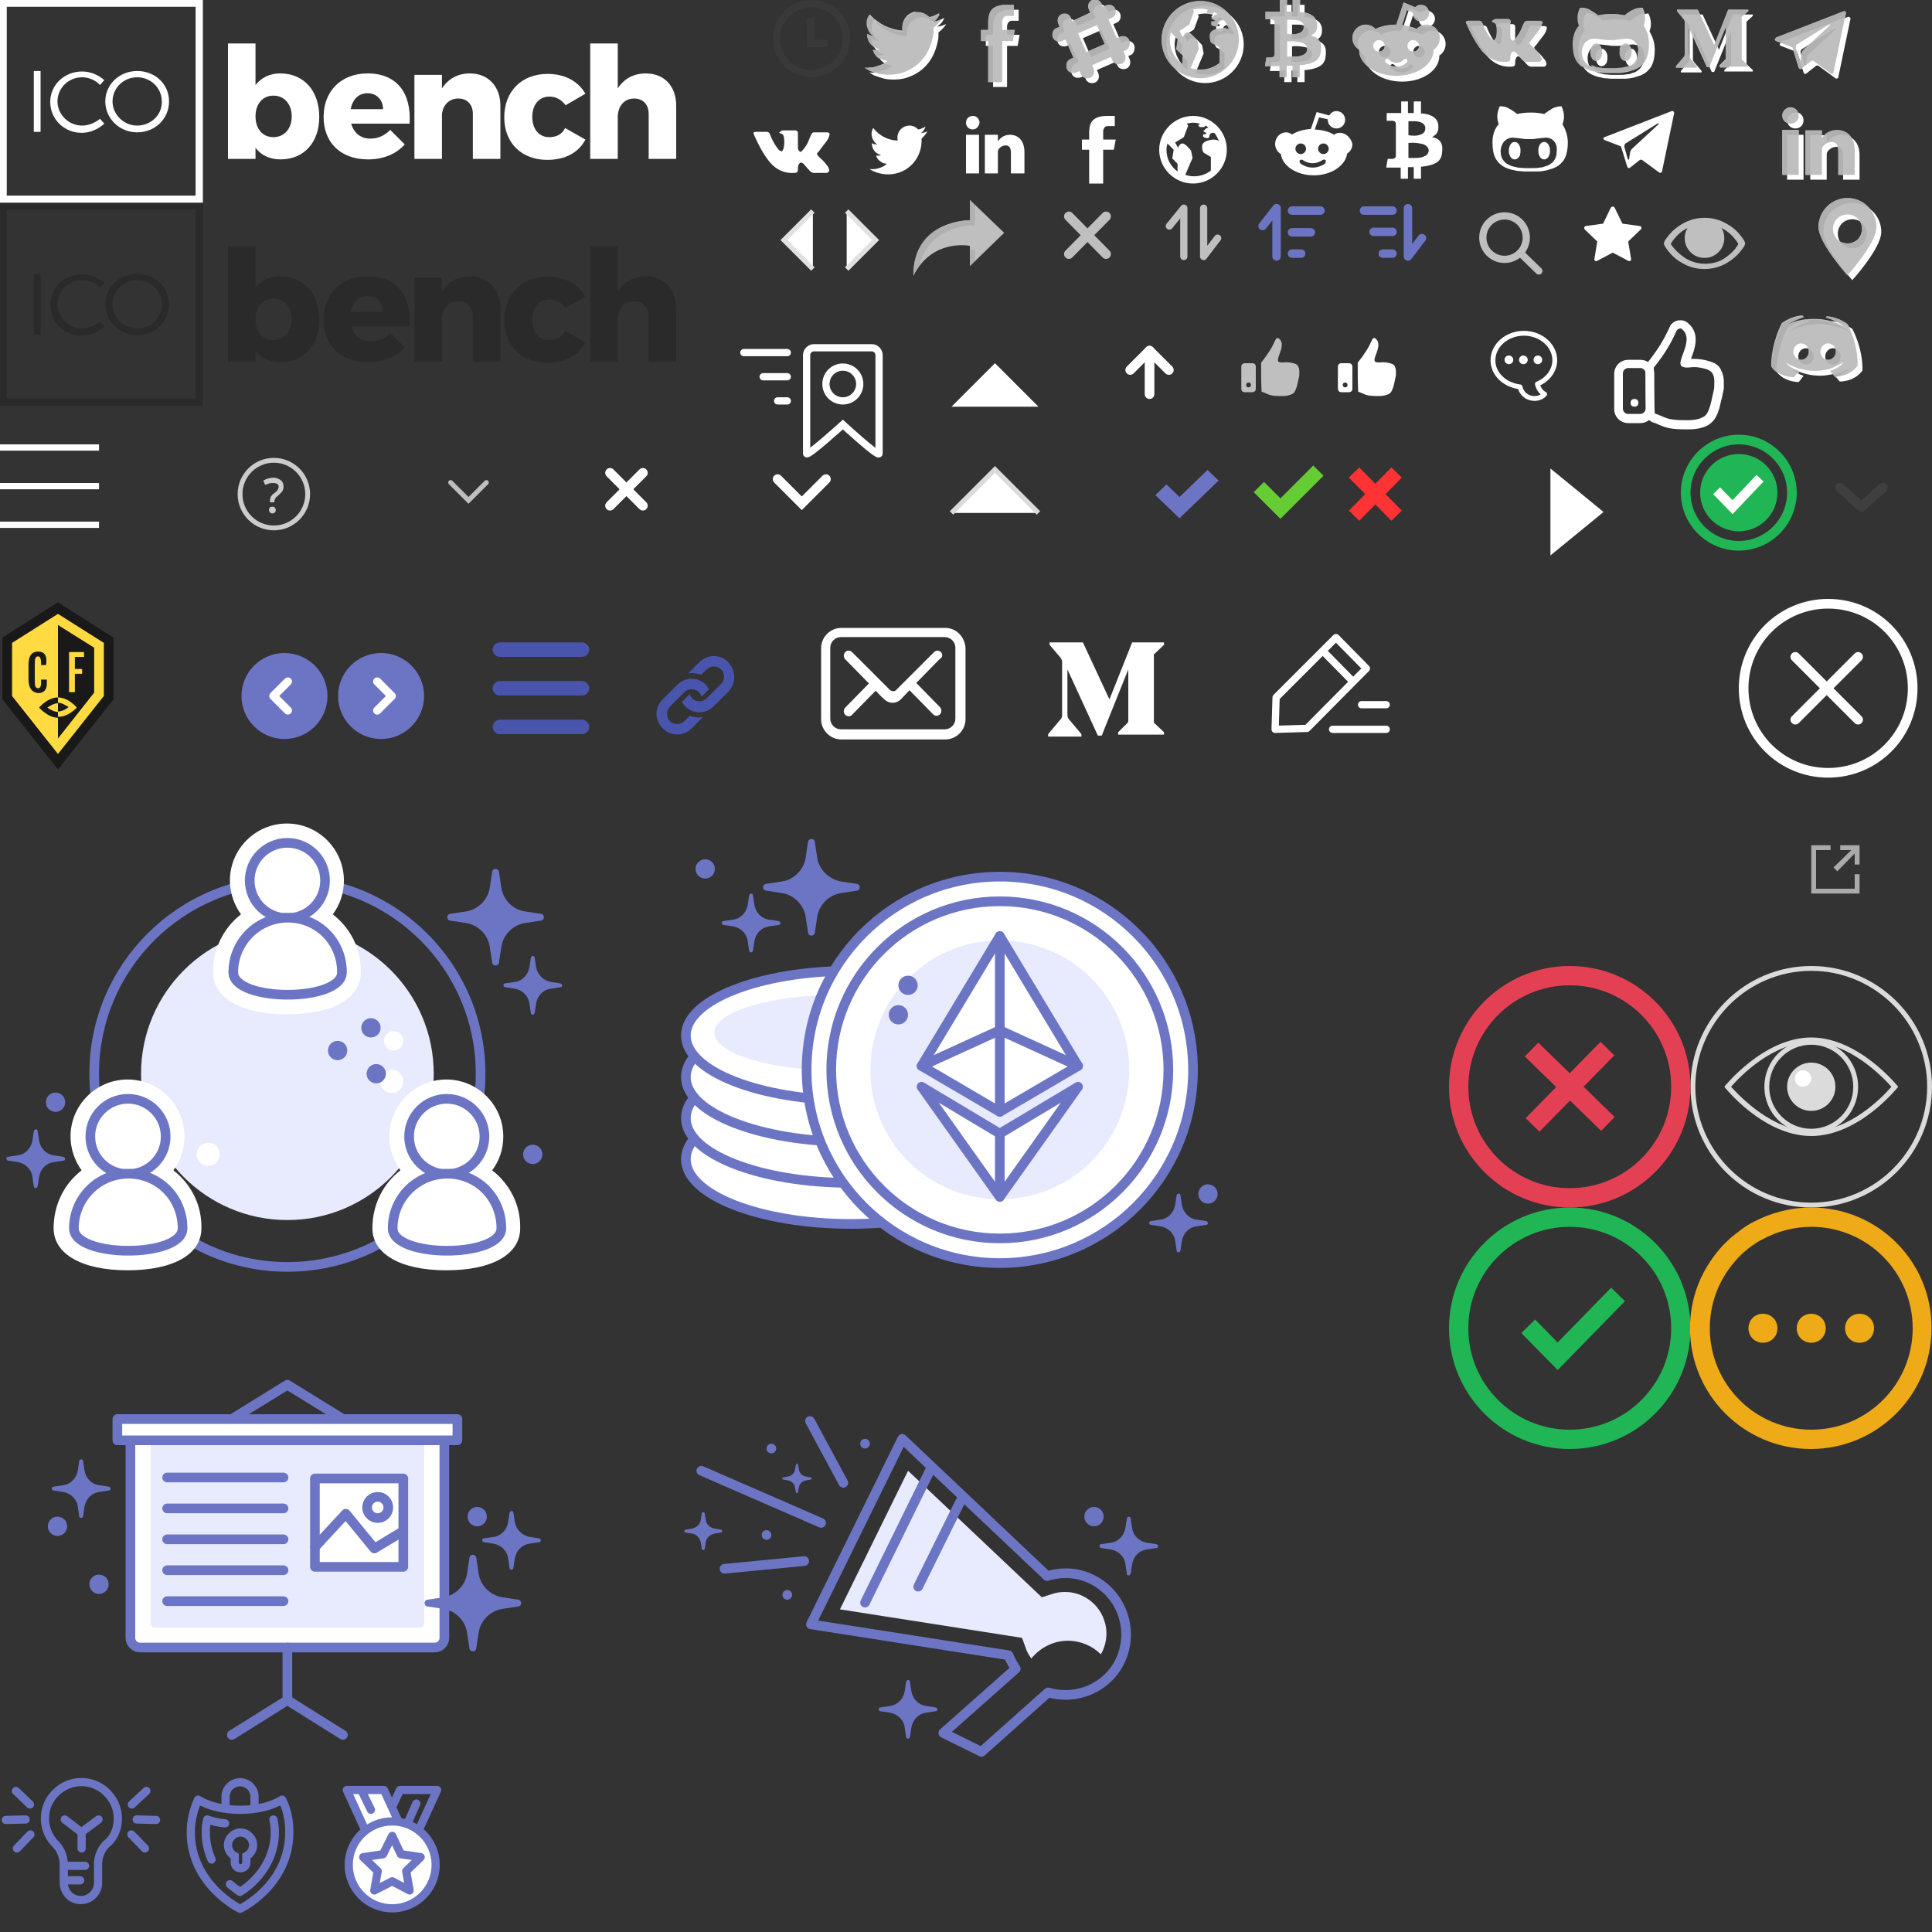 <?xml version="1.0" encoding="utf-8"?>
<!-- Generator: Adobe Illustrator 22.0.1, SVG Export Plug-In . SVG Version: 6.00 Build 0)  -->
<svg version="1.1" id="Layer_1" xmlns="http://www.w3.org/2000/svg" xmlns:xlink="http://www.w3.org/1999/xlink" x="0px" y="0px"
	 viewBox="0 0 400 400" style="enable-background:new 0 0 400 400;" xml:space="preserve">
<rect x="0" y="0" width="400" height="400" fill="#333333" stroke="none"/>
<style type="text/css">
	.st0{fill:#FFFFFF;}
	.st1{fill:#BFBFBF;}
	.st2{fill:#FFFFFF;stroke:#6C75C4;stroke-width:2;stroke-miterlimit:10;}
	.st3{fill:#E8EAFD;}
	.st4{fill:none;stroke:#6C75C4;stroke-width:2;stroke-miterlimit:10;}
	.st5{fill:#191919;}
	.st6{fill:#2B2A2A;}
	.st7{fill:#3A3939;}
	.st8{fill:none;stroke:#3A3939;stroke-width:1.5;stroke-miterlimit:10;}
	.st9{fill:#B0B0B0;}
	.st10{fill:#FFFFFF;stroke:#E1E1E1;stroke-miterlimit:10;}
	.st11{fill:none;stroke:#BFBFBF;stroke-width:2;stroke-linecap:round;stroke-miterlimit:10;}
	.st12{fill:none;stroke:#FFFFFF;stroke-width:2;stroke-linecap:round;stroke-miterlimit:10;}
	.st13{fill:none;stroke:#BFBFBF;stroke-width:1.5;stroke-linecap:round;stroke-linejoin:round;stroke-miterlimit:10;}
	.st14{fill:none;stroke:#6C75C4;stroke-width:1.75;stroke-linecap:round;stroke-linejoin:round;stroke-miterlimit:10;}
	.st15{fill:#FFDA40;}
	.st16{fill:none;stroke:#CCCCCC;stroke-miterlimit:10;}
	.st17{fill:#CCCCCC;}
	.st18{fill:none;stroke:#BFBFBF;stroke-linecap:round;stroke-miterlimit:10;}
	.st19{fill:#FFFFFF;stroke:#DBDBDB;stroke-miterlimit:10;}
	.st20{fill:#6C75C4;}
	.st21{fill:none;stroke:#FF3333;stroke-width:3;stroke-linecap:square;stroke-miterlimit:10;}
	.st22{fill:none;stroke:#66CC33;stroke-width:3;stroke-linecap:square;stroke-miterlimit:10;}
	.st23{fill:none;stroke:#FFFFFF;stroke-width:1.5;stroke-miterlimit:10;}
	.st24{fill:none;stroke:#FFFFFF;stroke-width:1.7;stroke-linecap:round;stroke-linejoin:round;stroke-miterlimit:10;}
	.st25{fill:#FFFFFF;stroke:#6C75C4;stroke-width:2;stroke-linecap:round;stroke-linejoin:round;stroke-miterlimit:10;}
	.st26{fill:none;stroke:#6C75C4;stroke-width:2;stroke-linecap:round;stroke-linejoin:round;stroke-miterlimit:10;}
	.st27{fill:none;stroke:#6C75C4;stroke-width:1.7;stroke-linecap:round;stroke-linejoin:round;stroke-miterlimit:10;}
	.st28{fill:none;stroke:#6C75C4;stroke-width:1.7;stroke-linecap:round;stroke-miterlimit:10;}
	.st29{fill:#FFFFFF;stroke:#6C75C4;stroke-width:1.7;stroke-linecap:round;stroke-linejoin:round;stroke-miterlimit:10;}
	.st30{fill:#FFFFFF;stroke:#6C75C4;stroke-width:1.7;stroke-linecap:round;stroke-miterlimit:10;}
	.st31{fill:none;stroke:#FFFFFF;stroke-width:2;stroke-linecap:round;stroke-linejoin:round;stroke-miterlimit:10;}
	.st32{fill:#4954AC;}
	.st33{fill:none;stroke:#FFFFFF;stroke-linecap:round;stroke-linejoin:round;stroke-miterlimit:10;}
	.st34{fill:#3F3F3F;}
	.st35{fill:#AAAAAA;}
	.st36{fill:none;stroke:#FFFFFF;stroke-width:1.5;stroke-linecap:round;stroke-linejoin:round;stroke-miterlimit:10;}
	.st37{fill:none;stroke:#FFFFFF;stroke-width:1.5;stroke-linejoin:round;stroke-miterlimit:10;}
	.st38{fill:#DBDBDB;}
	.st39{fill:#E44054;}
	.st40{fill:none;stroke:#E44054;stroke-width:4;stroke-miterlimit:10;}
	.st41{fill:#20B555;}
	.st42{fill:none;stroke:#20B555;stroke-width:4;stroke-miterlimit:10;}
	.st43{fill:#EEAA17;}
	.st44{fill:none;stroke:#FFFFFF;stroke-width:2;stroke-miterlimit:10;}
</style>
<path class="st0" d="M299.3,9.1c0-1.5-1.2-2.8-2.8-2.8c-0.8,0-1.5,0.3-2,0.9c-0.9-0.4-1.9-0.7-3-0.8l1-3.1l1.2,0.5v0.1
	c0,1,0.8,1.7,1.7,1.7s1.7-0.8,1.7-1.7s-0.8-1.7-1.7-1.7c-0.5,0-0.9,0.2-1.2,0.5l-2.4-1l-1.5,4.6l0,0c-1.6,0-3.1,0.3-4.3,0.9
	c-0.5-0.5-1.2-0.9-2-0.9c-1.5,0-2.8,1.2-2.8,2.8c0,1,0.6,1.9,1.4,2.4v0.1c0,2.9,3.4,5.3,7.7,5.3s7.7-2.4,7.7-5.3v-0.1
	C298.8,11,299.3,10.1,299.3,9.1z M286.7,11.9c-0.6,0-1.2-0.5-1.2-1.2c0-0.6,0.5-1.2,1.2-1.2c0.6,0,1.2,0.5,1.2,1.2
	C287.9,11.3,287.4,11.9,286.7,11.9z M292.4,14c-0.6,0.6-1.4,0.9-2.2,0.9c-0.8,0-1.6-0.3-2.2-0.9c-0.2-0.2-0.2-0.5,0-0.6
	c0.2-0.2,0.5-0.2,0.6,0c0.4,0.4,1,0.7,1.6,0.7s1.1-0.2,1.6-0.7c0.2-0.2,0.5-0.2,0.6,0C292.6,13.6,292.6,13.9,292.4,14z M293.8,11.9
	c-0.6,0-1.2-0.5-1.2-1.2c0-0.6,0.5-1.2,1.2-1.2s1.2,0.5,1.2,1.2C295,11.3,294.4,11.9,293.8,11.9z"/>
<g>
	<g>
		<path class="st1" d="M268.8,75.9c-0.1-0.3-0.4-0.5-0.7-0.6c-0.6-0.2-1.2-0.3-1.8-0.3c-0.4,0-0.9,0.1-1.3,0
			c-1.5-0.2,1.6-3.4-0.2-4.9c-0.2-0.2-0.6-0.1-0.7,0.2c-0.7,1.6-1.5,2.9-3,4.8c0,2,0,4,0.1,6c1.7,0.6,1.5,0.9,4.2,0.9
			c0.7,0,1.5-0.1,2.1-0.4s0.8-1,1-1.6c0.2-0.7,0.3-1.4,0.5-2.2C269,77.2,269.1,76.5,268.8,75.9z"/>
	</g>
</g>
<path class="st0" d="M383.5,68.1c-2.2-1.6-4.3-1.6-4.3-1.6l-0.2,0.2c2.6,0.8,3.8,1.9,3.8,1.9c-1.6-0.9-3.2-1.3-4.6-1.5
	c-1.1-0.1-2.2-0.1-3.1,0c-0.1,0-0.2,0-0.3,0c-0.5,0.1-1.8,0.2-3.5,1c-0.6,0.2-0.9,0.4-0.9,0.4s1.3-1.2,4-2l-0.2-0.2
	c0,0-2.1,0-4.3,1.6c0,0-2.2,4-2.2,8.9c0,0,1.3,2.2,4.7,2.3c0,0,0.6-0.7,1-1.3c-1.9-0.6-2.7-1.8-2.7-1.8s0.2,0.1,0.4,0.3
	c0,0,0,0,0.1,0c0,0,0.1,0,0.1,0.1c0.4,0.2,0.8,0.4,1.1,0.5c0.6,0.3,1.4,0.5,2.3,0.7c1.2,0.2,2.5,0.3,4,0c0.7-0.1,1.5-0.3,2.2-0.7
	c0.5-0.2,1.1-0.5,1.8-0.9c0,0-0.8,1.2-2.8,1.8c0.5,0.6,1,1.2,1,1.2c3.4-0.1,4.7-2.3,4.7-2.3C385.7,72,383.5,68.1,383.5,68.1z
	 M373.9,75.5c-0.9,0-1.6-0.8-1.6-1.7c0-0.9,0.7-1.7,1.6-1.7s1.6,0.8,1.6,1.7S374.8,75.5,373.9,75.5z M379.5,75.5
	c-0.9,0-1.6-0.8-1.6-1.7c0-0.9,0.7-1.7,1.6-1.7s1.6,0.8,1.6,1.7S380.4,75.5,379.5,75.5z"/>
<ellipse class="st2" cx="176.2" cy="240" rx="34.2" ry="13.4"/>
<ellipse class="st2" cx="176.2" cy="231.5" rx="34.2" ry="13.4"/>
<ellipse class="st2" cx="176.2" cy="223" rx="34.2" ry="13.4"/>
<ellipse class="st2" cx="176.2" cy="214.4" rx="34.2" ry="13.4"/>
<ellipse class="st3" cx="174.3" cy="213.8" rx="26.4" ry="7.9"/>
<circle class="st2" cx="207" cy="221.5" r="40"/>
<circle class="st2" cx="207" cy="221.5" r="34.9"/>
<circle class="st3" cx="207" cy="221.5" r="26.8"/>
<circle class="st4" cx="59.5" cy="222.3" r="40"/>
<circle class="st3" cx="59.5" cy="222.3" r="30.3"/>
<path class="st0" d="M381.6,37.2v-4.8c0-1.2-0.3-2-1.4-2c-0.9,0-1.6,0.6-1.9,1.1c-0.1,0.2-0.1,0.5-0.1,0.7v5h-3.4c0,0,0-8.4,0-9.2
	h3.4v1.6l0,0l0,0l0,0c0.4-0.6,1.4-1.6,3.1-1.6c2.1,0,3.7,1.4,3.7,4.1v5.1C385,37.2,381.6,37.2,381.6,37.2z M370,27.9h3.4v9.3H370
	V27.9z M371.7,26.6c-0.9,0-1.7-0.7-1.7-1.7c0-0.9,0.8-1.7,1.7-1.7c0.9,0,1.7,0.7,1.7,1.7C373.4,25.9,372.7,26.6,371.7,26.6z"/>
<path class="st0" d="M383.5,42c-3.3,0-6,2.7-6,6s6,10,6,10s6-6.6,6-10C389.5,44.7,386.8,42,383.5,42z M383.5,51.4c-1.7,0-3-1.3-3-3
	s1.3-3,3-3s3,1.3,3,3C386.5,50.1,385.2,51.4,383.5,51.4z"/>
<g id="XMLID_1_">
	<path id="XMLID_2_" class="st0" d="M368.7,9.5l3.4,1.3l1.3,4.2c0.1,0.3,0.4,0.4,0.6,0.2l1.9-1.5c0.2-0.2,0.5-0.2,0.7,0l3.4,2.5
		c0.2,0.2,0.6,0,0.6-0.2l2.5-12c0.1-0.3-0.2-0.6-0.5-0.5l-13.9,5.4C368.4,8.9,368.4,9.4,368.7,9.5z M373.2,10.1l6.6-4.1
		c0.1-0.1,0.2,0.1,0.1,0.2l-5.5,5.1c-0.2,0.2-0.3,0.4-0.4,0.7l-0.2,1.4c0,0.2-0.3,0.2-0.3,0l-0.7-2.5
		C372.8,10.5,372.9,10.2,373.2,10.1z"/>
</g>
<g id="XMLID_3_">
	<path id="XMLID_4_" class="st0" d="M332.2,29l3.4,1.3l1.3,4.2c0.1,0.3,0.4,0.4,0.6,0.2l1.9-1.5c0.2-0.2,0.5-0.2,0.7,0l3.4,2.5
		c0.2,0.2,0.6,0,0.6-0.2l2.5-12c0.1-0.3-0.2-0.6-0.5-0.5l-13.9,5.4C331.9,28.4,331.9,28.9,332.2,29z M336.7,29.6l6.6-4.1
		c0.1-0.1,0.2,0.1,0.1,0.2l-5.5,5.1c-0.2,0.2-0.3,0.4-0.4,0.7l-0.2,1.4c0,0.2-0.3,0.2-0.3,0l-0.7-2.5
		C336.3,30,336.4,29.7,336.7,29.6z"/>
</g>
<polygon class="st5" points="12,124.7 0.5,132 0.5,144.8 12,159.3 23.5,144.8 23.5,132 "/>
<path class="st0" d="M318.1,10.5c0.5,0.5,1.1,1,1.5,1.6c0.2,0.2,0.4,0.5,0.5,0.8c0.2,0.4,0,0.8-0.4,0.9h-2.3
	c-0.6,0.1-1.1-0.2-1.4-0.6c-0.3-0.3-0.6-0.7-0.9-1c-0.2-0.2-0.2-0.3-0.4-0.4c-0.3-0.2-0.6-0.2-0.8,0.2c-0.2,0.3-0.2,0.7-0.2,1.1
	c0,0.5-0.2,0.7-0.8,0.7c-1.1,0.1-2.3-0.2-3.2-0.7c-0.9-0.5-1.6-1.2-2.2-2c-1.2-1.6-2.1-3.4-2.9-5.2c-0.2-0.4-0.1-0.6,0.4-0.6
	c0.8,0,1.5,0,2.3,0c0.3,0,0.5,0.2,0.6,0.5c0.4,1,0.9,2,1.5,2.8c0.2,0.2,0.3,0.5,0.6,0.6c0.3,0.2,0.5,0.2,0.6-0.2
	c0.1-0.2,0.2-0.4,0.2-0.6c0.1-0.7,0.1-1.4,0-2c-0.1-0.5-0.3-0.7-0.8-0.8c-0.2-0.1-0.2-0.2-0.1-0.2c0.2-0.2,0.4-0.4,0.7-0.4h2.6
	c0.4,0.1,0.5,0.2,0.5,0.7v2.9c0,0.2,0.1,0.6,0.4,0.8c0.2,0.1,0.4-0.1,0.5-0.2c0.6-0.7,1.1-1.4,1.4-2.3c0.2-0.4,0.3-0.8,0.5-1.1
	c0.1-0.3,0.3-0.4,0.6-0.4h2.5c0.1,0,0.2,0,0.2,0c0.5,0.1,0.5,0.2,0.4,0.7c-0.2,0.7-0.6,1.2-1,1.7c-0.5,0.6-0.8,1.1-1.3,1.7
	C317.5,9.8,317.6,10,318.1,10.5L318.1,10.5z"/>
<path class="st0" d="M273.7,8.9c-0.5-0.4-1.3-0.5-1.3-0.5s0.6-0.4,0.9-0.7c0.3-0.4,0.4-0.9,0.4-1.2c0-0.3,0.1-1.5-0.9-2.2
	c-0.7-0.5-1.6-0.8-2.7-0.8V1h-1.5v2.4c-0.3,0-0.7,0-1.2,0V1H266v2.4c-1.5,0-3,0-3,0V5c0,0,0.6,0,0.9,0s0.7,0,0.8,0.2
	c0.2,0.2,0.2,0.3,0.2,0.7c0,0.4,0,6.1,0,6.3s0,0.3-0.2,0.5c-0.1,0.1-0.3,0.2-0.6,0.2c-0.3,0-0.9,0-0.9,0l-0.3,1.8c0,0,1.5,0,3,0V17
	h1.5v-2.4c0.5,0,0.9,0,1.2,0V17h1.5v-2.5c0.4,0,0.8-0.1,1-0.1c0.4-0.1,1.4-0.2,2.3-0.8s1.1-1.6,1.1-2.6
	C274.6,10,274.2,9.3,273.7,8.9z M267.5,8V5.1c0,0,0.5,0,1,0s0.9,0,1.5,0.2s1,0.7,1,1.2c0,0.6-0.2,0.9-0.6,1.2
	c-0.4,0.2-1,0.4-1.6,0.4C268.2,8.1,267.5,8,267.5,8z M270.9,12.3c-0.3,0.2-1,0.4-1.7,0.4s-1.7,0-1.7,0V9.6c0,0,1-0.1,1.7,0
	s1.4,0.2,1.7,0.4s0.8,0.5,0.8,1.2C271.6,11.9,271.2,12.2,270.9,12.3z"/>
<path class="st0" d="M297.8,28.9c-0.5-0.4-1.3-0.5-1.3-0.5s0.6-0.4,0.9-0.7c0.3-0.4,0.4-0.9,0.4-1.2s0.1-1.5-0.9-2.2
	c-0.7-0.5-1.6-0.8-2.7-0.8V21h-1.5v2.4c-0.3,0-0.7,0-1.2,0V21h-1.4v2.4c-1.5,0-3,0-3,0V25c0,0,0.6,0,0.9,0s0.7,0,0.8,0.2
	c0.2,0.2,0.2,0.3,0.2,0.7s0,6.1,0,6.3s0,0.3-0.2,0.5c-0.1,0.1-0.3,0.2-0.6,0.2c-0.3,0-0.9,0-0.9,0l-0.3,1.8c0,0,1.5,0,3,0V37h1.5
	v-2.4c0.5,0,0.9,0,1.2,0V37h1.5v-2.5c0.4,0,0.8-0.1,1-0.1c0.4-0.1,1.4-0.2,2.3-0.8s1.1-1.6,1.1-2.6C298.7,30,298.3,29.3,297.8,28.9z
	 M291.6,28v-2.9c0,0,0.5,0,1,0s0.9,0,1.5,0.2s1,0.7,1,1.2c0,0.6-0.2,0.9-0.6,1.2c-0.4,0.2-1,0.4-1.6,0.4
	C292.3,28.1,291.6,28,291.6,28z M295,32.3c-0.3,0.2-1,0.4-1.7,0.4s-1.7,0-1.7,0v-3.1c0,0,1-0.1,1.7,0s1.4,0.2,1.7,0.4
	s0.8,0.5,0.8,1.2C295.7,31.9,295.3,32.2,295,32.3z"/>
<path class="st0" d="M241.5,9.2c0,4.4,3.6,8,8,8s8-3.6,8-8s-3.6-8-8-8C245.1,1.2,241.5,4.8,241.5,9.2z M243.2,9.2
	c0-0.5,0.1-1,0.2-1.5l1.5,1.5l-0.3,2l1.3,1.3v1.8C244.2,13.2,243.2,11.3,243.2,9.2z M248,3c0.5-0.1,1-0.2,1.5-0.2
	c0.6,0,1.1,0.1,1.6,0.2l-0.3,0.5l0.3,0.3h1l0.3-0.3c0.2,0.1,0.5,0.3,0.7,0.4l-0.6,0.2l-0.7,0.7l0.7,0.3v0.3h-0.7v0.7
	c0,0,0.5,0.3,1,0.3s0.3-0.7,0.7-1s0.8-0.2,0.8-0.2l0.2,0.1c0.4,0.5,0.7,1.1,1,1.8l0,0c0,0-0.5-0.3-1.3-0.3c-0.9,0-1.7,0.3-1.7,0.3
	s-0.9,0.3-1,1c-0.1,1.3,0.3,1.7,0.3,1.7l1.7,1V14c-1.1,0.9-2.5,1.4-4,1.4c-0.7,0-1.4-0.1-2-0.3l1.7-4l-0.3-1.7c0,0-1.3-1.7-2-1.7
	s-1,1-1,1l-0.7-1.3l2-1.3l1-2.7L248,3z"/>
<path class="st0" d="M234.8,9.3c-0.3-0.7-1.1-1-1.9-0.7l-0.7,0.3L230.5,5l0.7-0.3c0.7-0.3,1-1.1,0.7-1.9c-0.3-0.7-1.1-1-1.9-0.7
	l-0.7,0.3L229,1.7c-0.3-0.7-1.1-1-1.9-0.7c-0.7,0.3-1,1.1-0.7,1.9l0.3,0.7L223,5.4l-0.3-0.7c-0.3-0.7-1.1-1-1.9-0.7
	c-0.7,0.3-1,1.1-0.7,1.9l0.3,0.7l-0.7,0.3c-0.7,0.3-1,1.1-0.7,1.9c0.3,0.7,1.1,1,1.9,0.7l0.7-0.3l1.7,3.9l-0.7,0.3
	c-0.7,0.3-1,1.1-0.7,1.9c0.3,0.7,1.1,1,1.9,0.7l0.7-0.3l0.3,0.7c0.3,0.7,1.1,1,1.9,0.7c0.7-0.3,1-1.1,0.7-1.9l-0.3-0.7l3.9-1.7
	l0.3,0.7c0.3,0.7,1.1,1,1.9,0.7c0.7-0.3,1-1.1,0.7-1.9l-0.3-0.7l0.7-0.3C234.8,10.9,235.1,10,234.8,9.3z M225.9,11.8l-1.7-3.9
	l3.9-1.7l1.7,3.9L225.9,11.8z"/>
<path class="st0" d="M209.4,4.3h1.5V2h-1.8l0,0c-2.9,0.1-3.4,1.6-3.5,3.3l0,0v1.9h-1.5v2.3h1.5V18h2.9V9.5h2.2l0.4-2.3h-2.6V5.5
	C208.5,4.9,208.9,4.3,209.4,4.3z"/>
<path class="st0" d="M190.8,3.5c1.3,0,1.9,0.4,2.6,1c0.5,0,1.3-0.4,1.7-0.6c0.1-0.1,0.3-0.1,0.4-0.2c-0.2,0.6-0.6,1.2-1.1,1.5
	c-0.1,0.1-0.2,0.2-0.4,0.3l0,0c0.7,0,1.3-0.3,1.9-0.5l0,0c-0.3,0.5-0.7,0.9-1.1,1.3c-0.2,0.1-0.3,0.3-0.5,0.4c0,0.8,0,1.5-0.2,2.1
	c-0.8,3.7-3,6.2-6.4,7.3c-1.2,0.4-3.2,0.5-4.6,0.2c-0.7-0.2-1.3-0.4-1.9-0.6c-0.3-0.1-0.6-0.3-0.9-0.5c-0.1-0.1-0.2-0.1-0.3-0.2
	c0.3,0,0.7,0.1,1,0s0.6,0,0.9-0.1c0.7-0.2,1.4-0.4,2-0.7c0.3-0.2,0.7-0.4,0.9-0.6c-0.4,0-0.7-0.1-1-0.2c-1.1-0.4-1.7-1.1-2.1-2.1
	c0.3,0,1.2,0.1,1.5-0.1c-0.4,0-0.8-0.3-1.1-0.4c-0.9-0.5-1.6-1.4-1.5-2.8c0.1,0.1,0.2,0.1,0.3,0.2c0.2,0.1,0.4,0.1,0.7,0.2
	c0.1,0,0.3,0.1,0.4,0l0,0c-0.2-0.2-0.4-0.3-0.6-0.5c-0.5-0.7-1.1-1.7-0.7-3c0.1-0.3,0.2-0.6,0.4-0.9l0,0c0.1,0.1,0.2,0.2,0.3,0.3
	c0.3,0.3,0.6,0.7,1,0.9c1.2,0.9,2.3,1.5,4,1.9c0.4,0.1,0.9,0.2,1.5,0.2c-0.1-0.4-0.1-1.1,0-1.5c0.3-1,0.9-1.8,1.9-2.2
	c0.2-0.1,0.5-0.2,0.7-0.2C190.5,3.5,190.6,3.5,190.8,3.5z"/>
<g>
	<path class="st0" d="M0,42h42V0H0V42z M1.4,1.4h39.1v39.1H1.4V1.4z"/>
	<rect x="7" y="14.7" class="st0" width="1.4" height="12.6"/>
	<path class="st0" d="M17,26c-2.8,0-5.1-2.3-5.1-5c0-2.8,2.3-5,5.1-5c1.4,0,2.8,0.6,3.7,1.6l0.9-1c-1.2-1.1-2.9-1.8-4.6-1.8
		c-3.7,0-6.6,2.8-6.6,6.3c0,3.6,2.9,6.4,6.5,6.4c1.7,0,3.4-0.7,4.7-1.9l-0.9-1C19.7,25.4,18.4,26,17,26z"/>
	<path class="st0" d="M28.4,14.7c-3.7,0-6.6,2.8-6.6,6.3s2.9,6.4,6.6,6.4S35,24.6,35,21S32.1,14.7,28.4,14.7z M28.4,26
		c-2.8,0-5.1-2.3-5.1-5c0-2.8,2.3-5,5.1-5s5.1,2.2,5.1,5C33.6,23.8,31.2,26,28.4,26z"/>
	<path class="st0" d="M58,15.2c-2.2,0-3.9,0.9-5.1,2.4V9h-5.7v23.9h5.7v-2.3c1.2,1.6,3,2.4,5.2,2.4c4.8,0,8-3.5,8-8.8
		C66.1,18.8,62.9,15.2,58,15.2z M56.6,28.4c-2.2,0-3.7-1.7-3.7-4.3s1.5-4.3,3.7-4.3c2.3,0,3.8,1.8,3.8,4.3
		C60.4,26.7,58.8,28.4,56.6,28.4z"/>
	<path class="st0" d="M76.1,15.2c-5.4,0-9.1,3.6-9.1,9c0,5.3,3.5,8.8,9.2,8.8c3.2,0,5.8-1.1,7.6-3.1l-3-3c-1.2,1.2-2.6,1.8-4.1,1.8
		c-2,0-3.4-1.1-4-3.1h12.1C85.2,19.3,82.2,15.2,76.1,15.2z M72.6,22.6c0.4-2,1.6-3.3,3.5-3.3s3.2,1.4,3.2,3.3H72.6z"/>
	<path class="st0" d="M97.3,15.2c-2.5,0-4.5,1.1-5.8,3.1v-2.8h-5.7v17.4h5.7v-9.2c0.2-2,1.5-3.3,3.4-3.3c1.8,0,3,1.2,3,3.2v9.3h5.7
		v-11C103.6,17.8,101,15.2,97.3,15.2z"/>
	<path class="st0" d="M113.7,28.4c-2.1,0-3.5-1.7-3.5-4.2s1.4-4.2,3.5-4.2c1.5,0,2.6,0.7,3.4,1.8l4.1-2.4c-1.5-2.6-4.3-4.1-7.8-4.1
		c-5.4,0-9,3.6-9,9c0,5.3,3.6,8.8,8.9,8.8c3.7,0,6.5-1.5,7.9-4.2l-4.2-2.4C116.4,27.8,115.2,28.4,113.7,28.4z"/>
	<path class="st0" d="M133.7,15.2c-2.5,0-4.5,1.1-5.8,3.1V9h-5.7v23.9h5.7v-8.6c0-2.3,1.3-3.9,3.4-3.9c1.8,0,3,1.2,3,3.2v9.3h5.7
		v-11C140,17.8,137.5,15.2,133.7,15.2z"/>
</g>
<g>
	<path class="st6" d="M0,84h42V42H0V84z M1.4,43.4h39.1v39.1H1.4V43.4z"/>
	<rect x="7" y="56.7" class="st6" width="1.4" height="12.6"/>
	<path class="st6" d="M17,68c-2.8,0-5.1-2.3-5.1-5c0-2.8,2.3-5,5.1-5c1.4,0,2.8,0.6,3.7,1.6l0.9-1c-1.2-1.1-2.9-1.8-4.6-1.8
		c-3.7,0-6.6,2.8-6.6,6.3c0,3.6,2.9,6.4,6.5,6.4c1.7,0,3.4-0.7,4.7-1.9l-0.9-1C19.7,67.4,18.4,68,17,68z"/>
	<path class="st6" d="M28.4,56.7c-3.7,0-6.6,2.8-6.6,6.3s2.9,6.4,6.6,6.4S35,66.6,35,63S32.1,56.7,28.4,56.7z M28.4,68
		c-2.8,0-5.1-2.3-5.1-5c0-2.8,2.3-5,5.1-5s5.1,2.2,5.1,5C33.6,65.8,31.2,68,28.4,68z"/>
	<path class="st6" d="M58,57.2c-2.2,0-3.9,0.9-5.1,2.4V51h-5.7v23.9h5.7v-2.3c1.2,1.6,3,2.4,5.2,2.4c4.8,0,8-3.5,8-8.8
		C66.1,60.8,62.9,57.2,58,57.2z M56.6,70.4c-2.2,0-3.7-1.7-3.7-4.3c0-2.6,1.5-4.3,3.7-4.3c2.3,0,3.8,1.8,3.8,4.3
		C60.4,68.7,58.8,70.4,56.6,70.4z"/>
	<path class="st6" d="M76.1,57.2c-5.4,0-9.1,3.6-9.1,9c0,5.3,3.5,8.8,9.2,8.8c3.2,0,5.8-1.1,7.6-3.1l-3-3c-1.2,1.2-2.6,1.8-4.1,1.8
		c-2,0-3.4-1.1-4-3.1h12.1C85.2,61.3,82.2,57.2,76.1,57.2z M72.6,64.6c0.4-2,1.6-3.3,3.5-3.3s3.2,1.4,3.2,3.3H72.6z"/>
	<path class="st6" d="M97.3,57.2c-2.5,0-4.5,1.1-5.8,3.1v-2.8h-5.7v17.4h5.7v-9.2c0.2-2,1.5-3.3,3.4-3.3c1.8,0,3,1.2,3,3.2v9.3h5.7
		v-11C103.6,59.8,101,57.2,97.3,57.2z"/>
	<path class="st6" d="M113.7,70.4c-2.1,0-3.5-1.7-3.5-4.2s1.4-4.2,3.5-4.2c1.5,0,2.6,0.7,3.4,1.8l4.1-2.4c-1.5-2.6-4.3-4.1-7.8-4.1
		c-5.4,0-9,3.6-9,9c0,5.3,3.6,8.8,8.9,8.8c3.7,0,6.5-1.5,7.9-4.2l-4.2-2.4C116.4,69.8,115.2,70.4,113.7,70.4z"/>
	<path class="st6" d="M133.7,57.2c-2.5,0-4.5,1.1-5.8,3.1V51h-5.7v23.9h5.7v-8.6c0-2.3,1.3-3.9,3.4-3.9c1.8,0,3,1.2,3,3.2v9.3h5.7
		v-11C140,59.8,137.5,57.2,133.7,57.2z"/>
</g>
<g>
	<g>
		<path class="st7" d="M168,1.5c3.6,0,6.5,2.9,6.5,6.5s-2.9,6.5-6.5,6.5s-6.5-2.9-6.5-6.5S164.4,1.5,168,1.5 M168,0
			c-4.4,0-8,3.6-8,8s3.6,8,8,8s8-3.6,8-8S172.4,0,168,0L168,0z"/>
	</g>
</g>
<polyline class="st8" points="167.8,3.7 167.8,9 171.3,9 "/>
<path class="st1" d="M189.8,2.5c1.3,0,1.9,0.4,2.6,1c0.5,0,1.3-0.4,1.7-0.6c0.1-0.1,0.3-0.1,0.4-0.2c-0.2,0.6-0.6,1.2-1.1,1.5
	c-0.1,0.1-0.2,0.2-0.4,0.3l0,0c0.7,0,1.3-0.3,1.9-0.5l0,0c-0.3,0.5-0.7,0.9-1.1,1.3c-0.2,0.1-0.3,0.3-0.5,0.4c0,0.8,0,1.5-0.2,2.1
	c-0.8,3.7-3,6.2-6.4,7.3c-1.2,0.4-3.2,0.5-4.6,0.2c-0.7-0.2-1.3-0.4-1.9-0.6c-0.3-0.1-0.6-0.3-0.9-0.5c-0.1-0.1-0.2-0.1-0.3-0.2
	c0.3,0,0.7,0.1,1,0s0.6,0,0.9-0.1c0.7-0.2,1.4-0.4,2-0.7c0.3-0.2,0.7-0.4,0.9-0.6c-0.4,0-0.7-0.1-1-0.2c-1.1-0.4-1.7-1.1-2.1-2.1
	c0.3,0,1.2,0.1,1.5-0.1c-0.4,0-0.8-0.3-1.1-0.4c-0.9-0.5-1.6-1.4-1.5-2.8c0.1,0.1,0.2,0.1,0.3,0.2c0.2,0.1,0.4,0.1,0.7,0.2
	c0.1,0,0.3,0.1,0.4,0l0,0c-0.2-0.2-0.4-0.3-0.6-0.5c-0.5-0.7-1.1-1.7-0.7-3c0.1-0.3,0.2-0.6,0.4-0.9l0,0c0.1,0.1,0.2,0.2,0.3,0.3
	c0.3,0.3,0.6,0.7,1,0.9c1.2,0.9,2.3,1.5,4,1.9c0.4,0.1,0.9,0.2,1.5,0.2c-0.1-0.4-0.1-1.1,0-1.5c0.3-1,0.9-1.8,1.9-2.2
	c0.2-0.1,0.5-0.2,0.7-0.2C189.5,2.5,189.6,2.5,189.8,2.5z"/>
<g>
	<path class="st9" d="M181.3,4.5c0.3,0.3,0.6,0.7,1,0.9c1.2,0.9,2.3,1.5,4,1.9c0.4,0.1,0.9,0.2,1.5,0.2c-0.1-0.4-0.1-1.1,0-1.5
		c0.3-1,0.9-1.8,1.9-2.2c0.2-0.1,0.5-0.2,0.7-0.2c0.1,0,0.3,0,0.4,0c1.2,0,1.8,0.4,2.5,0.9c0.1,0,0.1-0.1,0.2-0.1
		c0.5-0.4,0.8-0.9,1.1-1.5c-0.1,0.1-0.3,0.1-0.4,0.2c-0.4,0.2-1.1,0.5-1.7,0.6c-0.6-0.6-1.3-1.1-2.6-1c-0.1,0-0.3,0-0.4,0
		c-0.3,0.1-0.5,0.1-0.7,0.2c-0.9,0.4-1.6,1.2-1.9,2.2c-0.1,0.4-0.2,1.1,0,1.5c-0.5,0-1-0.1-1.5-0.2C183.5,5.9,182.5,5.3,181.3,4.5
		c-0.1-0.1-0.1-0.2-0.2-0.2C181.2,4.3,181.2,4.4,181.3,4.5z"/>
	<path class="st9" d="M193.4,4.5c0.5,0,1.1-0.3,1.5-0.5C194.4,4.2,193.9,4.4,193.4,4.5C193.3,4.5,193.3,4.5,193.4,4.5z"/>
	<path class="st9" d="M181.1,15c0.3,0,0.5,0,0.8-0.1c0.7-0.2,1.4-0.4,2-0.7c0.3-0.2,0.7-0.4,0.9-0.6c-0.4,0-0.7-0.1-1-0.2
		c-0.3-0.1-0.5-0.2-0.7-0.3c-0.1,0-0.1,0.1-0.2,0.1c-0.6,0.3-1.2,0.5-2,0.7c-0.3,0.1-0.6,0.1-0.9,0.1c-0.4,0.1-0.7,0-1,0
		c0.1,0.1,0.2,0.1,0.3,0.2c0.3,0.2,0.6,0.3,0.9,0.5C180.4,14.8,180.7,14.9,181.1,15z"/>
	<path class="st9" d="M180.5,7.4c-0.3-0.1-0.5-0.1-0.7-0.2c-0.1-0.1-0.2-0.1-0.3-0.2c0,1.3,0.7,2.2,1.5,2.8
		c-0.3-0.5-0.5-1.1-0.5-1.8c0.1,0.1,0.2,0.1,0.3,0.2c0.2,0.1,0.4,0.1,0.7,0.2c0.1,0,0.3,0.1,0.4,0l0,0c-0.2-0.2-0.4-0.3-0.6-0.5
		c-0.5-0.7-1.1-1.7-0.7-3c0.1-0.3,0.2-0.6,0.3-0.8c-0.2-0.2-0.5-0.4-0.7-0.7c-0.1-0.1-0.2-0.2-0.3-0.3l0,0c-0.1,0.3-0.3,0.5-0.4,0.9
		c-0.3,1.2,0.2,2.3,0.7,3c0.2,0.2,0.4,0.3,0.6,0.5l0,0C180.9,7.5,180.6,7.4,180.5,7.4z"/>
	<path class="st9" d="M182.1,12.2c-0.1-0.2-0.3-0.5-0.4-0.8c0.3,0,1.2,0.1,1.5-0.1c-0.4,0-0.8-0.3-1.1-0.4c-0.2-0.1-0.4-0.3-0.6-0.5
		c-0.3,0-0.6,0-0.8,0C181,11.2,181.4,11.8,182.1,12.2z"/>
</g>
<path class="st1" d="M208.4,3.3h1.5V1h-1.8l0,0c-2.9,0.1-3.4,1.6-3.5,3.3l0,0v1.9h-1.5v2.3h1.5V17h2.9V8.5h2.2l0.4-2.3h-2.6V4.5
	C207.5,3.9,207.9,3.3,208.4,3.3z"/>
<path class="st0" d="M229.3,26.1h1.5V24H229l0,0c-2.9,0.1-3.4,1.5-3.5,3.1l0,0v1.8H224V31h1.5v7h2.9v-7h2.2l0.4-2.1h-2.6v-1.7
	C228.4,26.6,228.8,26.1,229.3,26.1z"/>
<g>
	<polygon class="st9" points="208.5,6.2 208.5,7.2 209.9,7.2 210.1,6.2 	"/>
	<path class="st9" d="M204.1,7.2h1.5V5.3l0,0c0.1-1.6,0.6-3.2,3.5-3.3l0,0h0.8V1h-1.8l0,0c-2.9,0.1-3.4,1.6-3.5,3.3l0,0v1.9h-1.5
		v2.3h1V7.2z"/>
	<rect x="204.6" y="9.5" class="st9" width="1" height="7.5"/>
</g>
<path class="st1" d="M233.8,8.3c-0.3-0.7-1.1-1-1.9-0.7l-0.7,0.3L229.5,4l0.7-0.3c0.7-0.3,1-1.1,0.7-1.9c-0.3-0.7-1.1-1-1.9-0.7
	l-0.7,0.3L228,0.7c-0.3-0.7-1.1-1-1.9-0.7c-0.7,0.3-1,1.1-0.7,1.9l0.3,0.7L222,4.4l-0.3-0.7c-0.3-0.7-1.1-1-1.9-0.7
	c-0.7,0.3-1,1.1-0.7,1.9l0.3,0.7l-0.7,0.3c-0.7,0.3-1,1.1-0.7,1.9c0.3,0.7,1.1,1,1.9,0.7l0.7-0.3l1.7,3.9l-0.7,0.3
	c-0.7,0.3-1,1.1-0.7,1.9c0.3,0.7,1.1,1,1.9,0.7l0.7-0.3l0.3,0.7c0.3,0.7,1.1,1,1.9,0.7c0.7-0.3,1-1.1,0.7-1.9l-0.3-0.7l3.9-1.7
	l0.3,0.7c0.3,0.7,1.1,1,1.9,0.7c0.7-0.3,1-1.1,0.7-1.9l-0.3-0.7l0.7-0.3C233.8,9.9,234.1,9,233.8,8.3z M224.9,10.8l-1.7-3.9l3.9-1.7
	l1.7,3.9L224.9,10.8z"/>
<g>
	<path class="st9" d="M230.9,12.6l-0.3,0.2c0.2,0.1,0.3,0.2,0.5,0.3L230.9,12.6z"/>
	<polygon class="st9" points="227.5,6.4 228.7,9.1 225.3,10.6 225.9,11.8 229.7,10.1 228,6.2 	"/>
	<path class="st9" d="M224.4,15.5l-0.3,0.2c0.2,0.1,0.3,0.2,0.5,0.3L224.4,15.5z"/>
	<path class="st9" d="M231.7,7.7l0.5,1.2l0.7-0.3c0.3-0.1,0.6-0.1,0.9-0.1c0-0.1,0-0.1-0.1-0.2c-0.3-0.7-1.1-1-1.9-0.7L231.7,7.7z"
		/>
	<path class="st9" d="M219.7,6.8l0.7-0.3l-0.3-0.7c-0.3-0.7,0-1.5,0.7-1.9c0.3-0.1,0.6-0.1,1-0.1l-0.1-0.2c-0.3-0.7-1.1-1-1.9-0.7
		c-0.7,0.3-1,1.1-0.7,1.9l0.3,0.7l-0.7,0.3c-0.7,0.3-1,1.1-0.7,1.9c0.2,0.4,0.5,0.7,0.9,0.8C218.8,7.8,219.1,7.1,219.7,6.8z"/>
	<path class="st9" d="M222.6,13.2l0.7-0.3L221.6,9l-0.5,0.2l1.2,2.7l-0.7,0.3c-0.7,0.3-1,1.1-0.7,1.9c0.2,0.4,0.5,0.7,0.9,0.8
		C221.7,14.2,222,13.5,222.6,13.2z"/>
	<path class="st9" d="M225.8,2.6l-3.5,1.6c0.1,0.1,0.3,0.3,0.4,0.5l0.3,0.7l3.9-1.7L226.5,3c-0.3-0.7,0-1.5,0.7-1.9
		c0.3-0.1,0.6-0.1,1-0.1l-0.1-0.2c-0.3-0.7-1.1-1-1.9-0.7c-0.7,0.3-1,1.1-0.7,1.9L225.8,2.6z"/>
	<path class="st9" d="M229.1,1.8l0.3,0.7l0.7-0.3c0.3-0.1,0.6-0.1,0.9-0.1c0-0.1,0-0.1-0.1-0.2c-0.3-0.7-1.1-1-1.9-0.7l-0.3,0.1
		C228.9,1.5,229,1.6,229.1,1.8z"/>
</g>
<path class="st1" d="M240.5,8.2c0,4.4,3.6,8,8,8s8-3.6,8-8s-3.6-8-8-8C244.1,0.2,240.5,3.8,240.5,8.2z M242.2,8.2
	c0-0.5,0.1-1,0.2-1.5l1.5,1.5l-0.3,2l1.3,1.3v1.8C243.2,12.2,242.2,10.3,242.2,8.2z M247,2c0.5-0.1,1-0.2,1.5-0.2
	c0.6,0,1.1,0.1,1.6,0.2l-0.3,0.5l0.3,0.3h1l0.3-0.3c0.2,0.1,0.5,0.3,0.7,0.4l-0.6,0.2l-0.7,0.7l0.7,0.3v0.3h-0.7v0.7
	c0,0,0.5,0.3,1,0.3s0.3-0.7,0.7-1s0.8-0.2,0.8-0.2l0.2,0.1c0.4,0.5,0.7,1.1,1,1.8l0,0c0,0-0.5-0.3-1.3-0.3c-0.9,0-1.7,0.3-1.7,0.3
	s-0.9,0.3-1,1c-0.1,1.2,0.3,1.7,0.3,1.7l1.7,1V13c-1.1,0.9-2.5,1.4-4,1.4c-0.7,0-1.4-0.1-2-0.3l1.7-4l-0.3-1.7c0,0-1.3-1.7-2-1.7
	s-1,1-1,1l-0.7-1.3l2-1.3l1-2.7L247,2z"/>
<g>
	<path class="st9" d="M253.5,14.1v-3.2l-1-0.6v2.8c-1.1,0.9-2.5,1.4-4,1.4c-0.3,0-0.5,0-0.7-0.1l-0.3,0.7c0.6,0.2,1.3,0.3,2,0.3
		C251,15.5,252.4,15,253.5,14.1z"/>
	<path class="st9" d="M245.8,14.4v-1.8l-1-1v1.8c-0.1-0.1-0.2-0.1-0.3-0.2C244.9,13.6,245.3,14,245.8,14.4z"/>
	<path class="st9" d="M255.5,7.2L255.5,7.2c-0.2-0.7-0.5-1.3-1-1.8l-0.2-0.1c0,0-0.1,0-0.2,0c0.1,0.3,0.3,0.6,0.4,0.8l0,0
		c0,0-0.4-0.3-1.2-0.3c-0.1,0.3-0.1,0.7-0.5,0.7c-0.5,0-1-0.3-1-0.3V6.1c-0.2,0.1-0.3,0.1-0.3,0.1s-0.9,0.3-1,1
		c-0.1,1.3,0.3,1.7,0.3,1.7l0.7,0.4c-0.1-0.3-0.1-0.6-0.1-1.1c0.1-0.7,1-1,1-1s0.8-0.3,1.7-0.3C255,6.9,255.5,7.2,255.5,7.2z"/>
	<path class="st9" d="M246.8,7.9c0.2,0,0.5,0.2,0.8,0.4c-0.3-0.4-1-1.1-1.5-1.4l-0.9,0.6l0.7,1.3C245.8,8.9,246.2,7.9,246.8,7.9z"/>
	<path class="st9" d="M252.2,3.9h-1L251,3.7l-0.2,0.2l0.7,0.3v0.3h-0.7v0.7c0,0,0.5,0.3,1,0.3l0,0l0,0l0,0c0.3,0,0.3-0.2,0.4-0.5
		l-0.4-0.2l0.7-0.7l0.6-0.2c-0.2-0.2-0.4-0.3-0.7-0.4L252.2,3.9z"/>
	<path class="st9" d="M241.5,9.2c0-4.4,3.6-8,8-8c2,0,3.7,0.7,5.1,1.9c-1.5-1.8-3.7-2.9-6.1-2.9c-4.4,0-8,3.6-8,8
		c0,2.5,1.1,4.7,2.9,6.1C242.2,13,241.5,11.2,241.5,9.2z"/>
	<polygon class="st9" points="243.5,10.2 244.5,11.2 244.8,9.2 243.8,8.2 	"/>
</g>
<path class="st1" d="M272.7,7.9c-0.5-0.4-1.3-0.5-1.3-0.5s0.6-0.4,0.9-0.7c0.3-0.4,0.4-0.9,0.4-1.2s0.1-1.5-0.9-2.2
	c-0.7-0.5-1.6-0.8-2.7-0.8V0h-1.5v2.4c-0.3,0-0.7,0-1.2,0V0H265v2.4c-1.5,0-3,0-3,0V4c0,0,0.6,0,0.9,0s0.7,0,0.8,0.2
	c0.2,0.2,0.2,0.3,0.2,0.7c0,0.4,0,6.1,0,6.3s0,0.3-0.2,0.5c-0.1,0.1-0.3,0.2-0.6,0.2c-0.3,0-0.9,0-0.9,0l-0.3,1.8c0,0,1.5,0,3,0V16
	h1.5v-2.4c0.5,0,0.9,0,1.2,0V16h1.5v-2.5c0.4,0,0.8-0.1,1-0.1c0.4-0.1,1.4-0.2,2.3-0.8s1.1-1.6,1.1-2.6C273.6,9,273.2,8.3,272.7,7.9
	z M266.5,7V4.1c0,0,0.5,0,1,0s0.9,0,1.5,0.2s1,0.7,1,1.2c0,0.6-0.2,0.9-0.6,1.2c-0.4,0.2-1,0.4-1.6,0.4C267.2,7.1,266.5,7,266.5,7z
	 M269.9,11.3c-0.3,0.2-1,0.4-1.7,0.4s-1.7,0-1.7,0V8.6c0,0,1-0.1,1.7,0s1.4,0.2,1.7,0.4s0.8,0.5,0.8,1.2
	C270.6,10.9,270.2,11.2,269.9,11.3z"/>
<g>
	<path class="st9" d="M270.1,3.5c0.9,0.1,1.7,0.2,2.3,0.6c-0.1-0.3-0.3-0.6-0.6-0.8c-0.5-0.4-1-0.6-1.7-0.7L270.1,3.5L270.1,3.5z"/>
	<path class="st9" d="M270.9,6.5c0-0.6-0.4-1-1-1.2l0,0c0,0.1,0,0.1,0,0.2c0,0.6-0.2,0.9-0.6,1.2c-0.4,0.2-1,0.4-1.6,0.4
		c-0.1,0-0.2,0-0.3,0v1c0,0,0.7,0,1.3,0c0.6,0,1.1-0.1,1.6-0.4C270.7,7.4,271,7.1,270.9,6.5z"/>
	<path class="st9" d="M269.1,12.8c0.7-0.1,1.4-0.2,1.7-0.4c0.4-0.2,0.8-0.5,0.8-1.2s-0.5-1.1-0.8-1.2c-0.1,0-0.2-0.1-0.3-0.1
		c0,0.1,0.1,0.2,0.1,0.3c0,0.7-0.4,1-0.8,1.2c-0.3,0.2-1,0.4-1.7,0.4c-0.2,0-0.4,0-0.7,0v1C267.5,12.8,268.5,12.8,269.1,12.8z"/>
	<path class="st9" d="M267.5,3.4c0.4,0,0.8,0,1.2,0V1h0.5V0h-1.5v2.4c0,0-0.1,0-0.2,0V3.4z"/>
	<path class="st9" d="M273.3,8.7c-0.1-0.2-0.3-0.4-0.4-0.6c-0.2,0.2-0.4,0.3-0.4,0.3S272.9,8.5,273.3,8.7z"/>
	<path class="st9" d="M263,4V3.4c0,0,1.4,0,3,0V1h0.5V0H265v2.4c-1.5,0-3,0-3,0V4c0,0,0.6,0,0.9,0C262.9,4,262.9,4,263,4z"/>
	<path class="st9" d="M266,14.6c-0.3,0-0.7,0-1,0V16h1V14.6z"/>
	<path class="st9" d="M268.6,14.6c-0.3,0-0.6,0-1,0V16h1V14.6z"/>
	<path class="st9" d="M263.3,12.8c0,0,0.6,0,0.9,0s0.4,0,0.6-0.2c0.1-0.1,0.2-0.3,0.2-0.5s0-5.9,0-6.3s0-0.5-0.2-0.7
		C264.5,5,264.2,5,263.9,5c0,0.7,0,6,0,6.2s0,0.3-0.2,0.5c-0.1,0.1-0.3,0.2-0.6,0.2s-0.9,0-0.9,0l-0.3,1.8c0,0,0.5,0,1.2,0
		L263.3,12.8z"/>
</g>
<path class="st0" d="M277.4,27.5c-0.4,0-0.9,0.1-1.2,0.4c-1.1-0.7-2.5-1-4-1.1l0.9-2.5l1.8,0.4c0,0.1,0,0.1,0,0.1
	c0,1,0.8,1.8,1.8,1.8s1.8-0.8,1.8-1.8s-0.8-1.8-1.8-1.8c-0.7,0-1.2,0.4-1.5,0.9l-2.6-0.7l-1.2,3.5c-1.5,0.1-2.9,0.5-4,1.2
	c0,0,0.1,0,0.1-0.1c-0.4-0.2-0.8-0.4-1.2-0.4c-1.3,0-2.3,1.1-2.3,2.4c0,0.9,0.5,1.7,1.2,2.1c0.3,2.5,3.3,4.4,6.8,4.4
	c3.6,0,6.6-2,6.9-4.5c0.7-0.4,1.1-1.2,1.1-2C279.7,28.6,278.7,27.5,277.4,27.5z M268.2,30.8c0-0.6,0.5-1.1,1.1-1.1s1.1,0.5,1.1,1.1
	s-0.5,1.1-1.1,1.1S268.2,31.4,268.2,30.8z M274.3,33.9c-0.9,0.6-1.8,0.8-2.5,0.8c-1.5,0-2.5-0.8-2.6-0.9c-0.1-0.1-0.2-0.4-0.1-0.6
	c0.1-0.1,0.4-0.2,0.6-0.1c0.1,0.1,1.9,1.5,4.2,0c0.2-0.1,0.4-0.1,0.6,0.1C274.5,33.5,274.4,33.8,274.3,33.9z M274,31.9
	c-0.6,0-1.1-0.5-1.1-1.1s0.5-1.1,1.1-1.1s1.1,0.5,1.1,1.1S274.6,31.9,274,31.9z"/>
<path class="st0" d="M192,27.2c-0.2,0.1-0.8,0.3-1.4,0.4c0.4-0.2,0.9-0.9,1-1.4c-0.3,0.2-1.1,0.6-1.5,0.6l0,0
	c-0.5-0.5-1.1-0.8-1.8-0.8c-1.4,0-2.5,1.1-2.5,2.5c0,0.2,0,0.4,0.1,0.6l0,0c-1.9,0-3.9-1-5.1-2.6c-0.8,1.3-0.1,2.8,0.8,3.4
	c-0.3,0-0.8,0-1.1-0.3c0,0.9,0.4,2.1,1.9,2.5c-0.3,0.2-0.8,0.1-1,0.1c0.1,0.7,1.1,1.7,2.2,1.7c-0.4,0.5-1.9,1.3-3.6,1.1
	c1.1,0.7,2.5,1.1,3.9,1.1c4,0,7.1-3.3,6.9-7.4l0,0l0,0l0,0C191.2,28.3,191.7,27.8,192,27.2z"/>
<path class="st0" d="M209.3,35.9v-4.1c0-1-0.2-1.7-1.1-1.7c-0.7,0-1.3,0.5-1.5,0.9c-0.1,0.2-0.1,0.4-0.1,0.6v4.3h-2.7c0,0,0-7.3,0-8
	h2.7v1.4l0,0l0,0l0,0c0.3-0.5,1.1-1.4,2.5-1.4c1.7,0,3,1.2,3,3.6v4.4H209.3z M200,27.9h2.7v8H200V27.9z M201.4,26.8
	c-0.8,0-1.4-0.6-1.4-1.4s0.6-1.4,1.4-1.4c0.8,0,1.4,0.6,1.4,1.4C202.7,26.2,202.1,26.8,201.4,26.8z"/>
<path class="st0" d="M240,31c0,3.9,3.2,7,7,7s7-3.1,7-7s-3.2-7-7-7S240,27.2,240,31z M241.5,31c0-0.4,0.1-0.9,0.2-1.3L243,31
	l-0.3,1.8l1.1,1.1v1.6C242.4,34.5,241.5,32.9,241.5,31z M245.7,25.6c0.4-0.1,0.9-0.2,1.3-0.2c0.5,0,1,0.1,1.4,0.2l-0.3,0.4l0.3,0.3
	h0.9l0.3-0.3c0.2,0.1,0.4,0.3,0.6,0.4l-0.5,0.2l-0.6,0.6l0.6,0.3v0.3h-0.6v0.5c0,0,0.4,0.3,0.9,0.3s0.3-0.6,0.6-0.9s0.7-0.2,0.7-0.2
	l0.2,0.1c0.3,0.4,0.6,1,0.9,1.6l0,0c0,0-0.4-0.3-1.1-0.3c-0.8,0-1.5,0.3-1.5,0.3s-0.8,0.3-0.9,0.9c-0.1,1.1,0.3,1.5,0.3,1.5l1.5,0.9
	v2.8c-1,0.8-2.2,1.2-3.5,1.2c-0.6,0-1.2-0.1-1.8-0.3l1.5-3.5l-0.3-1.5c0,0-1.1-1.5-1.8-1.5c-0.6,0-0.9,0.9-0.9,0.9l-0.6-1.1l1.8-1.1
	L246,26L245.7,25.6z"/>
<path class="st10" d="M168.3,55.7l-6-6l6-6"/>
<path class="st10" d="M175.3,43.7l6,6l-6,6"/>
<path class="st1" d="M317.1,9.5c0.5,0.5,1.1,1,1.5,1.6c0.2,0.2,0.4,0.5,0.5,0.8c0.2,0.4,0,0.8-0.4,0.9h-2.3
	c-0.6,0.1-1.1-0.2-1.4-0.6c-0.3-0.3-0.6-0.7-0.9-1c-0.2-0.2-0.2-0.3-0.4-0.4c-0.3-0.2-0.6-0.2-0.8,0.2c-0.2,0.3-0.2,0.7-0.2,1.1
	c0,0.5-0.2,0.7-0.8,0.7c-1.1,0.1-2.3-0.2-3.2-0.7c-0.9-0.5-1.6-1.2-2.2-2c-1.2-1.6-2.1-3.4-2.9-5.2c-0.2-0.4-0.1-0.6,0.4-0.6
	c0.8,0,1.5,0,2.3,0c0.3,0,0.5,0.2,0.6,0.5c0.4,1,0.9,2,1.5,2.8c0.2,0.2,0.3,0.5,0.6,0.6c0.3,0.2,0.5,0.2,0.6-0.2
	c0.1-0.2,0.2-0.4,0.2-0.6c0.1-0.7,0.1-1.4,0-2c-0.1-0.5-0.3-0.7-0.8-0.8c-0.2-0.1-0.2-0.2-0.1-0.2c0.2-0.2,0.4-0.4,0.7-0.4h2.6
	c0.4,0.1,0.5,0.2,0.5,0.7v2.9c0,0.2,0.1,0.6,0.4,0.8c0.2,0.1,0.4-0.1,0.5-0.2c0.6-0.7,1.1-1.4,1.4-2.3c0.2-0.4,0.3-0.8,0.5-1.1
	c0.1-0.3,0.3-0.4,0.6-0.4h2.5c0.1,0,0.2,0,0.2,0c0.5,0.1,0.5,0.2,0.4,0.7c-0.2,0.7-0.6,1.2-1,1.7c-0.5,0.6-0.8,1.1-1.3,1.7
	C316.5,8.8,316.6,9,317.1,9.5L317.1,9.5z"/>
<path class="st0" d="M169.6,32.5c0.5,0.5,1.1,1,1.5,1.6c0.2,0.2,0.4,0.5,0.5,0.8c0.2,0.4,0,0.8-0.4,0.9h-2.3
	c-0.6,0.1-1.1-0.2-1.4-0.6c-0.3-0.3-0.6-0.7-0.9-1c-0.2-0.2-0.2-0.3-0.4-0.4c-0.3-0.2-0.6-0.2-0.8,0.2c-0.2,0.3-0.2,0.7-0.2,1.1
	c0,0.5-0.2,0.7-0.8,0.7c-1.1,0.1-2.3-0.2-3.2-0.7s-1.6-1.2-2.2-2c-1.2-1.6-2.1-3.4-2.9-5.2c-0.2-0.4-0.1-0.6,0.4-0.6
	c0.8,0,1.5,0,2.3,0c0.3,0,0.5,0.2,0.6,0.5c0.4,1,0.9,2,1.5,2.8c0.2,0.2,0.3,0.5,0.6,0.6c0.3,0.2,0.5,0.2,0.6-0.2
	c0.1-0.2,0.2-0.4,0.2-0.6c0.1-0.7,0.1-1.4,0-2c-0.1-0.5-0.3-0.7-0.8-0.8c-0.2-0.1-0.2-0.2-0.1-0.2c0.2-0.2,0.4-0.4,0.7-0.4h2.6
	c0.4,0.1,0.5,0.2,0.5,0.7v2.9c0,0.2,0.1,0.6,0.4,0.8c0.2,0.1,0.4-0.1,0.5-0.2c0.6-0.7,1.1-1.4,1.4-2.3c0.2-0.4,0.3-0.8,0.5-1.1
	c0.1-0.3,0.3-0.4,0.6-0.4h2.5c0.1,0,0.2,0,0.2,0c0.5,0.1,0.5,0.2,0.4,0.7c-0.2,0.7-0.6,1.2-1,1.7c-0.5,0.6-0.8,1.1-1.3,1.7
	C169,31.8,169.1,32,169.6,32.5L169.6,32.5z"/>
<g>
	<path class="st9" d="M309.1,4.5c0.5,0.1,0.7,0.3,0.8,0.8c0.1,0.7,0.1,1.4,0,2c0,0.2-0.1,0.5-0.2,0.6c-0.1,0.2-0.2,0.3-0.4,0.2
		c0.1,0.1,0.1,0.2,0.2,0.3c0.2,0.2,0.3,0.5,0.6,0.6c0.3,0.2,0.5,0.2,0.6-0.2c0.1-0.2,0.2-0.4,0.2-0.6c0.1-0.7,0.1-1.4,0-2
		c-0.1-0.5-0.3-0.7-0.8-0.8c-0.2-0.1-0.2-0.2-0.1-0.2c0.2-0.2,0.4-0.4,0.7-0.4h2.1V4.6c0-0.5-0.2-0.6-0.5-0.7h-2.6
		c-0.3,0-0.5,0.2-0.7,0.4C308.9,4.4,308.9,4.5,309.1,4.5z"/>
	<path class="st9" d="M313.8,8.5c0,0.2,0.1,0.6,0.4,0.8c0.2,0.1,0.4-0.1,0.5-0.2c0.6-0.7,1.1-1.4,1.4-2.3c0.2-0.4,0.3-0.8,0.5-1.1
		c0.1-0.3,0.3-0.4,0.6-0.4h1.9c0-0.1,0.1-0.2,0.2-0.3c0.2-0.5,0.1-0.6-0.4-0.7c-0.1,0-0.2,0-0.2,0h-2.5c-0.3,0-0.5,0.1-0.6,0.4
		c-0.2,0.3-0.3,0.7-0.5,1.1c-0.4,0.8-0.8,1.5-1.3,2.1V8.5z"/>
	<path class="st9" d="M315.1,12.3c-0.2-0.2-0.2-0.3-0.4-0.4h-0.1C314.8,12,314.9,12.1,315.1,12.3c0,0.1,0.1,0.2,0.3,0.3
		C315.3,12.4,315.2,12.3,315.1,12.3z"/>
	<path class="st9" d="M307.6,11.1c-1.2-1.6-2.1-3.4-2.9-5.2c-0.2-0.4-0.1-0.6,0.4-0.6c0.7,0,1.4,0,2.1,0c-0.1-0.2-0.2-0.4-0.3-0.5
		c-0.1-0.3-0.3-0.5-0.6-0.5c-0.8,0-1.5,0-2.3,0c-0.5,0-0.5,0.2-0.4,0.6c0.8,1.8,1.7,3.6,2.9,5.2c0.4,0.6,0.8,1,1.4,1.4
		C307.8,11.4,307.7,11.2,307.6,11.1z"/>
</g>
<path class="st1" d="M200.8,45.6v-4.2l7.1,6.8l-7.1,6.9v-4.2c0,0-7.8-1.6-11.7,6.2C189.1,45.5,200.8,45.6,200.8,45.6z"/>
<line class="st11" x1="221.3" y1="52.6" x2="229" y2="44.8"/>
<line class="st11" x1="229" y1="52.6" x2="221.3" y2="44.8"/>
<line class="st12" x1="126.3" y1="104.7" x2="133.1" y2="97.9"/>
<line class="st12" x1="133.1" y1="104.7" x2="126.3" y2="97.9"/>
<g>
	<path class="st9" d="M201.8,46.6v-4.2l6.1,5.8l0,0l-7.1-6.8v4.2c0,0-11.7-0.1-11.7,11.4c0.4-0.8,0.9-1.5,1.3-2.1
		C192.3,46.5,201.8,46.6,201.8,46.6z"/>
	<path class="st9" d="M201.8,51.8c0,0-0.4-0.1-1-0.1V55l1-1V51.8z"/>
</g>
<polyline class="st13" points="245.1,53.1 245.1,43.1 242.1,46.8 "/>
<polyline class="st13" points="249.2,43.1 249.2,53.1 252.1,49.3 "/>
<polyline class="st14" points="264.3,53.1 264.3,43.1 261.4,46.8 "/>
<line class="st14" x1="267.5" y1="43.6" x2="273.4" y2="43.6"/>
<line class="st14" x1="267.5" y1="48.1" x2="271.4" y2="48.1"/>
<line class="st14" x1="267.5" y1="52.5" x2="269.4" y2="52.5"/>
<polyline class="st14" points="291.5,43.1 291.5,53.1 294.4,49.3 "/>
<line class="st14" x1="282.4" y1="43.6" x2="288.3" y2="43.6"/>
<line class="st14" x1="284.4" y1="48" x2="288.3" y2="48"/>
<line class="st14" x1="286.3" y1="52.5" x2="288.3" y2="52.5"/>
<rect y="92" class="st0" width="20.5" height="1.3"/>
<rect y="100" class="st0" width="20.5" height="1.3"/>
<rect y="108" class="st0" width="20.5" height="1.3"/>
<circle class="st13" cx="311.5" cy="49.2" r="4.5"/>
<line class="st13" x1="318.6" y1="56.1" x2="315" y2="52.6"/>
<path class="st0" d="M342.6,10.3c0,1.3-0.2,2.4-0.6,3.2c-0.2,0.5-0.6,0.9-1,1.3c-0.4,0.4-0.9,0.6-1.3,0.8c-0.5,0.2-1,0.3-1.6,0.5
	c-0.6,0.1-1.2,0.2-1.6,0.2c-0.5,0-1,0-1.6,0c-0.5,0-0.9,0-1.3,0s-0.9-0.1-1.4-0.1c-0.5-0.1-1-0.2-1.4-0.3c-0.4-0.1-0.9-0.3-1.3-0.5
	s-0.8-0.5-1.1-0.8c-0.3-0.3-0.6-0.7-0.8-1.1c-0.4-0.8-0.6-1.8-0.6-3.2c0-1.5,0.4-2.8,1.3-3.8C328.1,6,328,5.4,328,4.9
	c0-0.7,0.2-1.4,0.5-2.1c0.7,0,1.3,0.1,1.8,0.4s1.1,0.6,1.8,1.2c0.9-0.2,1.9-0.3,2.9-0.3c0.9,0,1.8,0.1,2.7,0.3
	c0.7-0.5,1.3-0.9,1.8-1.2c0.5-0.2,1.1-0.4,1.8-0.4c0.3,0.7,0.5,1.3,0.5,2.1c0,0.6-0.1,1.1-0.3,1.6C342.1,7.5,342.6,8.7,342.6,10.3z
	 M339.8,10c-0.4-0.5-1-0.8-1.8-0.8c-0.3,0-0.9,0.1-1.9,0.2c-0.4,0.1-0.9,0.1-1.5,0.1c-0.5,0-1,0-1.5-0.1c-1-0.1-1.6-0.2-1.9-0.2
	c-0.7,0-1.3,0.3-1.8,0.8c-0.4,0.5-0.7,1.2-0.7,2c0,0.6,0.1,1.1,0.3,1.5c0.2,0.4,0.5,0.7,0.8,1c0.3,0.2,0.7,0.4,1.2,0.6
	c0.5,0.1,0.9,0.2,1.3,0.3c0.4,0,0.9,0.1,1.4,0.1h1.6c0.5,0,1,0,1.4-0.1c0.4,0,0.9-0.1,1.3-0.3c0.5-0.1,0.8-0.3,1.2-0.6
	c0.3-0.2,0.6-0.6,0.8-1c0.2-0.4,0.3-0.9,0.3-1.5C340.4,11.2,340.2,10.5,339.8,10z M338.4,13.4c-0.2,0.2-0.4,0.3-0.7,0.3
	c-0.3,0-0.5-0.1-0.7-0.3s-0.3-0.5-0.4-0.7c-0.1-0.3-0.1-0.5-0.1-0.8s0-0.5,0.1-0.8s0.2-0.5,0.4-0.7c0.2-0.2,0.4-0.3,0.7-0.3
	c0.3,0,0.5,0.1,0.7,0.3s0.3,0.5,0.4,0.7c0.1,0.3,0.1,0.5,0.1,0.8s0,0.5-0.1,0.8C338.7,13,338.6,13.2,338.4,13.4z M332.3,13.4
	c-0.2,0.2-0.4,0.3-0.7,0.3c-0.3,0-0.5-0.1-0.7-0.3s-0.3-0.5-0.4-0.7c-0.1-0.3-0.1-0.5-0.1-0.8s0-0.5,0.1-0.8s0.2-0.5,0.4-0.7
	c0.2-0.2,0.4-0.3,0.7-0.3c0.3,0,0.5,0.1,0.7,0.3s0.3,0.5,0.4,0.7c0.1,0.3,0.1,0.5,0.1,0.8s0,0.5-0.1,0.8
	C332.7,13,332.5,13.2,332.3,13.4z"/>
<path class="st0" d="M324.6,29.5c0,1.3-0.2,2.4-0.6,3.2c-0.2,0.5-0.6,0.9-1,1.3c-0.4,0.4-0.9,0.6-1.3,0.8c-0.5,0.2-1,0.3-1.6,0.5
	c-0.6,0.1-1.2,0.2-1.6,0.2c-0.5,0-1,0-1.6,0c-0.5,0-0.9,0-1.3,0s-0.9-0.1-1.4-0.1c-0.5-0.1-1-0.2-1.4-0.3s-0.9-0.3-1.3-0.5
	s-0.8-0.5-1.1-0.8c-0.3-0.3-0.6-0.7-0.8-1.1c-0.4-0.8-0.6-1.8-0.6-3.2c0-1.5,0.4-2.8,1.3-3.8c-0.2-0.5-0.3-1.1-0.3-1.6
	c0-0.7,0.2-1.4,0.5-2.1c0.7,0,1.3,0.1,1.8,0.4s1.1,0.6,1.8,1.2c0.9-0.2,1.9-0.3,2.9-0.3c0.9,0,1.8,0.1,2.7,0.3
	c0.7-0.5,1.3-0.9,1.8-1.2c0.5-0.2,1.1-0.4,1.8-0.4c0.3,0.7,0.5,1.3,0.5,2.1c0,0.6-0.1,1.1-0.3,1.6C324.1,26.8,324.6,28,324.6,29.5z
	 M321.8,29.3c-0.4-0.5-1-0.8-1.8-0.8c-0.3,0-0.9,0.1-1.9,0.2c-0.4,0.1-0.9,0.1-1.5,0.1c-0.5,0-1,0-1.5-0.1c-1-0.1-1.6-0.2-1.9-0.2
	c-0.7,0-1.3,0.3-1.8,0.8c-0.4,0.5-0.7,1.2-0.7,2c0,0.6,0.1,1.1,0.3,1.5s0.5,0.7,0.8,1c0.3,0.2,0.7,0.4,1.2,0.6
	c0.5,0.1,0.9,0.2,1.3,0.3c0.4,0,0.9,0.1,1.4,0.1h1.6c0.5,0,1,0,1.4-0.1c0.4,0,0.9-0.1,1.3-0.3c0.5-0.1,0.8-0.3,1.2-0.6
	c0.3-0.2,0.6-0.6,0.8-1c0.2-0.4,0.3-0.9,0.3-1.5C322.4,30.5,322.2,29.8,321.8,29.3z M320.4,32.7c-0.2,0.2-0.4,0.3-0.7,0.3
	c-0.3,0-0.5-0.1-0.7-0.3s-0.3-0.5-0.4-0.7c-0.1-0.3-0.1-0.5-0.1-0.8s0-0.5,0.1-0.8s0.2-0.5,0.4-0.7c0.2-0.2,0.4-0.3,0.7-0.3
	s0.5,0.1,0.7,0.3s0.3,0.5,0.4,0.7c0.1,0.3,0.1,0.5,0.1,0.8s0,0.5-0.1,0.8S320.6,32.5,320.4,32.7z M314.3,32.7
	c-0.2,0.2-0.4,0.3-0.7,0.3s-0.5-0.1-0.7-0.3s-0.3-0.5-0.4-0.7c-0.1-0.3-0.1-0.5-0.1-0.8s0-0.5,0.1-0.8s0.2-0.5,0.4-0.7
	s0.4-0.3,0.7-0.3c0.3,0,0.5,0.1,0.7,0.3s0.3,0.5,0.4,0.7c0.1,0.3,0.1,0.5,0.1,0.8s0,0.5-0.1,0.8C314.7,32.3,314.5,32.5,314.3,32.7z"
	/>
<path class="st1" d="M341.4,9.1c0,1.3-0.2,2.4-0.6,3.2c-0.2,0.5-0.6,0.9-1,1.3c-0.4,0.4-0.9,0.6-1.3,0.8c-0.5,0.2-1,0.3-1.6,0.5
	c-0.6,0.1-1.2,0.2-1.6,0.2c-0.5,0-1,0-1.6,0c-0.5,0-0.9,0-1.3,0S331.5,15,331,15c-0.5-0.1-1-0.2-1.4-0.3s-0.9-0.3-1.3-0.5
	s-0.8-0.5-1.1-0.8c-0.3-0.3-0.6-0.7-0.8-1.1c-0.4-0.8-0.6-1.8-0.6-3.2c0-1.5,0.4-2.8,1.3-3.8c-0.2-0.5-0.3-1.1-0.3-1.6
	c0-0.7,0.2-1.4,0.5-2.1c0.7,0,1.3,0.1,1.8,0.4s1.1,0.6,1.8,1.2c0.9-0.2,1.9-0.3,2.9-0.3c0.9,0,1.8,0.1,2.7,0.3
	c0.7-0.5,1.3-0.9,1.8-1.2c0.5-0.2,1.1-0.4,1.8-0.4c0.3,0.7,0.5,1.3,0.5,2.1c0,0.6-0.1,1.1-0.3,1.6C341,6.3,341.4,7.6,341.4,9.1z
	 M338.6,8.8c-0.4-0.5-1-0.8-1.8-0.8c-0.3,0-0.9,0.1-1.9,0.2c-0.4,0.1-0.9,0.1-1.5,0.1c-0.5,0-1,0-1.5-0.1c-1-0.1-1.6-0.2-1.9-0.2
	c-0.7,0-1.3,0.3-1.8,0.8c-0.4,0.5-0.7,1.2-0.7,2c0,0.6,0.1,1.1,0.3,1.5c0.2,0.4,0.5,0.7,0.8,1c0.3,0.2,0.7,0.4,1.2,0.6
	c0.5,0.1,0.9,0.2,1.3,0.3c0.4,0,0.9,0.1,1.4,0.1h1.6c0.5,0,1,0,1.4-0.1c0.4,0,0.9-0.1,1.3-0.3c0.5-0.1,0.8-0.3,1.2-0.6
	c0.3-0.2,0.6-0.6,0.8-1c0.2-0.4,0.3-0.9,0.3-1.5C339.3,10,339.1,9.4,338.6,8.8z M337.3,12.3c-0.2,0.2-0.4,0.3-0.7,0.3
	c-0.3,0-0.5-0.1-0.7-0.3s-0.3-0.5-0.4-0.7c-0.1-0.3-0.1-0.5-0.1-0.8s0-0.5,0.1-0.8s0.2-0.5,0.4-0.7c0.2-0.2,0.4-0.3,0.7-0.3
	c0.3,0,0.5,0.1,0.7,0.3s0.3,0.5,0.4,0.7c0.1,0.3,0.1,0.5,0.1,0.8s0,0.5-0.1,0.8C337.6,11.8,337.4,12.1,337.3,12.3z M331.2,12.3
	c-0.2,0.2-0.4,0.3-0.7,0.3c-0.3,0-0.5-0.1-0.7-0.3s-0.3-0.5-0.4-0.7c-0.1-0.3-0.1-0.5-0.1-0.8s0-0.5,0.1-0.8s0.2-0.5,0.4-0.7
	c0.2-0.2,0.4-0.3,0.7-0.3c0.3,0,0.5,0.1,0.7,0.3s0.3,0.5,0.4,0.7c0.1,0.3,0.1,0.5,0.1,0.8s0,0.5-0.1,0.8
	C331.5,11.8,331.4,12.1,331.2,12.3z"/>
<g>
	<path class="st9" d="M329.4,11.6c0.1,0.3,0.2,0.5,0.4,0.7c0.2,0.2,0.4,0.3,0.7,0.3l0,0c-0.1-0.2-0.1-0.5-0.1-0.7
		c0-0.3,0-0.5,0.1-0.8s0.2-0.5,0.4-0.7c0.2-0.2,0.4-0.3,0.6-0.3V10c-0.1-0.3-0.2-0.5-0.4-0.7c0,0-0.1,0-0.1-0.1
		c-0.6,0.1-1.1,0.3-1.5,0.8c-0.1,0.1-0.1,0.2-0.2,0.3c0,0.2-0.1,0.3-0.1,0.5C329.3,11,329.3,11.3,329.4,11.6z"/>
	<path class="st9" d="M339,9.4c0.2,0.4,0.3,0.9,0.3,1.4c0,0.6-0.1,1.1-0.3,1.5c0,0.1-0.1,0.2-0.1,0.2c0,0.1,0,0.2,0,0.2
		c-0.1,0.3-0.2,0.5-0.4,0.7c-0.2,0.2-0.4,0.3-0.7,0.3c-0.1,0-0.2,0-0.4-0.1c-0.1,0-0.2,0.1-0.3,0.1c-0.5,0.1-0.9,0.2-1.3,0.3
		c-0.4,0-0.9,0.1-1.4,0.1h-1.6c-0.5,0-1,0-1.4-0.1c-0.4,0-0.9-0.1-1.3-0.3c-0.3-0.1-0.5-0.2-0.7-0.3c0.2,0.4,0.4,0.7,0.7,0.9
		c0.3,0.2,0.7,0.4,1.1,0.5c0.5,0.1,0.9,0.1,1.3,0.1s0.9,0,1.3,0c0.6,0,1.1,0,1.6,0s1-0.1,1.6-0.2c0.6-0.1,1.1-0.3,1.6-0.5
		s0.9-0.5,1.3-0.8c0.1-0.1,0.3-0.3,0.4-0.4c0.1-0.4,0.2-0.7,0.2-1.2c0-0.8-0.2-1.4-0.7-2C339.6,9.7,339.3,9.5,339,9.4z"/>
	<path class="st9" d="M327.4,13.4c-0.4-0.8-0.6-1.8-0.6-3.2c0-1.5,0.4-2.8,1.3-3.8c-0.2-0.5-0.3-1.1-0.3-1.6c0-0.7,0.2-1.4,0.5-2.1
		c0.7,0,1.3,0.1,1.8,0.4s1.1,0.6,1.8,1.2c0.9-0.2,1.9-0.3,2.9-0.3c0.9,0,1.8,0.1,2.7,0.3c0.7-0.5,1.3-0.9,1.8-1.2
		c0.3-0.1,0.7-0.2,1-0.3c-0.1-0.4-0.2-0.8-0.4-1.2c-0.7,0-1.3,0.1-1.8,0.4c-0.5,0.2-1.1,0.6-1.8,1.2c-0.8-0.2-1.7-0.3-2.7-0.3
		s-2,0.1-2.9,0.3c-0.7-0.5-1.3-0.9-1.8-1.2s-1.1-0.4-1.8-0.4c-0.3,0.7-0.5,1.3-0.5,2.1c0,0.6,0.1,1.1,0.3,1.6
		c-0.9,1-1.3,2.3-1.3,3.8c0,1.3,0.2,2.4,0.6,3.2c0.2,0.4,0.5,0.8,0.8,1.1c0.2,0.2,0.4,0.3,0.6,0.5C327.5,13.7,327.4,13.6,327.4,13.4
		z"/>
	<path class="st9" d="M335.3,10.8c0,0.3,0,0.5,0.1,0.8s0.2,0.5,0.4,0.7c0.2,0.2,0.4,0.3,0.7,0.3l0,0c-0.1-0.2-0.1-0.5-0.1-0.7
		c0-0.3,0-0.5,0.1-0.8s0.2-0.5,0.4-0.7c0.2-0.2,0.4-0.3,0.6-0.3V10c-0.1-0.3-0.2-0.5-0.4-0.7l0,0c-0.3,0-0.6,0.1-1.1,0.1
		c-0.1,0-0.3,0-0.4,0c-0.1,0.2-0.2,0.4-0.3,0.6C335.4,10.3,335.3,10.5,335.3,10.8z"/>
</g>
<path class="st0" d="M334.3,43l1.6,3.3l3.6,0.5c0.3,0,0.5,0.5,0.2,0.7l-2.6,2.5l0.6,3.6c0.1,0.3-0.3,0.6-0.6,0.4l-3.2-1.7l-3.2,1.7
	c-0.3,0.2-0.7-0.1-0.6-0.4l0.6-3.6l-2.6-2.5c-0.2-0.2-0.1-0.7,0.2-0.7l3.6-0.5l1.6-3.3C333.7,42.7,334.1,42.7,334.3,43z"/>
<g>
	<path class="st1" d="M361.1,49.8c-0.9-1.4-2-2.6-3.5-3.4c-1.5-0.9-3-1.3-4.7-1.3c-1.6,0-3.2,0.4-4.7,1.3c-1.5,0.9-2.6,2-3.5,3.4
		c-0.1,0.2-0.2,0.4-0.2,0.6s0.1,0.4,0.2,0.6c0.9,1.4,2,2.6,3.5,3.4c1.5,0.9,3,1.3,4.7,1.3c1.6,0,3.2-0.4,4.7-1.3
		c1.5-0.9,2.6-2,3.5-3.4c0.1-0.2,0.2-0.4,0.2-0.6C361.3,50.2,361.2,50,361.1,49.8z M357,53.5c-1.2,0.8-2.6,1.1-4,1.1
		c-1.5,0-2.8-0.4-4-1.1c-1.2-0.8-2.3-1.8-3.1-3c0.9-1.5,2.1-2.6,3.5-3.3c-0.4,0.6-0.6,1.3-0.6,2.1c0,1.1,0.4,2.1,1.2,2.9
		c0.8,0.8,1.8,1.2,2.9,1.2s2.1-0.4,2.9-1.2s1.2-1.8,1.2-2.9c0-0.8-0.2-1.5-0.6-2.1c1.4,0.7,2.6,1.8,3.5,3.3
		C359.3,51.7,358.2,52.7,357,53.5z"/>
</g>
<g>
	<polygon class="st15" points="15.5,139.5 17,139.5 17,138.5 15.5,138.5 15.5,136 17.4,136 17.4,135 14.3,135 14.3,143.3 
		15.5,143.3 	"/>
	<path class="st15" d="M12,147.4v-1.8c-0.8,0-1.6,0.5-2.2,0.9C10.4,146.9,11.2,147.4,12,147.4z"/>
	<path class="st15" d="M12,127.1l-9.5,6v11l9.5,12l9.5-12v-11L12,127.1z M5.9,140.6v-3c0-2.5,1.3-2.7,2-2.7c1.3,0,1.7,0.8,1.7,1.8
		c0,0.4,0,0.6-0.1,1h-1v-0.4c0-0.9-0.2-1.4-0.6-1.4c-0.5,0-0.7,0.3-0.7,1.4v3.8c0,1,0.2,1.4,0.7,1.4c0.3,0,0.6-0.3,0.6-1v-0.8h1.2
		v0.8c0,1.3-0.6,2-1.8,2C7.2,143.4,5.9,143.1,5.9,140.6z M19.5,143.4l-7.5,9.5v-4.3c-2.1,0-3.9-2.1-3.9-2.1s1.7-2.1,3.9-2.1v-15
		l7.5,4.7V143.4z"/>
	<path class="st15" d="M15.9,146.5c0,0-1.7-2.1-3.9-2.1v1.1c0.8,0,1.6,0.5,2.2,0.9c-0.6,0.5-1.4,0.9-2.2,0.9v1.1
		C14.1,148.5,15.9,146.5,15.9,146.5z"/>
</g>
<circle class="st16" cx="56.7" cy="102.3" r="7"/>
<g>
	<path class="st17" d="M55.9,104v-0.3c0-0.4,0.1-0.7,0.2-0.9s0.4-0.5,0.7-0.7c0.4-0.3,0.6-0.5,0.7-0.7s0.2-0.4,0.2-0.6
		c0-0.3-0.1-0.5-0.3-0.6S57,100,56.6,100c-0.3,0-0.6,0-0.9,0.1s-0.5,0.2-0.8,0.3l-0.4-0.9c0.7-0.4,1.4-0.6,2.1-0.6
		c0.6,0,1.1,0.2,1.5,0.5s0.6,0.7,0.6,1.3c0,0.2,0,0.5-0.1,0.7s-0.2,0.4-0.3,0.5s-0.4,0.4-0.7,0.7c-0.3,0.2-0.5,0.4-0.6,0.6
		s-0.2,0.4-0.2,0.6v0.2C56.8,104,55.9,104,55.9,104z M55.7,105.6c0-0.5,0.2-0.7,0.7-0.7c0.2,0,0.4,0.1,0.5,0.2s0.2,0.3,0.2,0.5
		s-0.1,0.4-0.2,0.5s-0.3,0.2-0.5,0.2s-0.4-0.1-0.5-0.2S55.7,105.8,55.7,105.6z"/>
</g>
<polyline class="st18" points="93.3,99.9 97,103.6 100.7,99.9 "/>
<g id="XMLID_496_">
	<path id="XMLID_497_" class="st1" d="M367.7,8.5l3.4,1.3l1.3,4.2c0.1,0.3,0.4,0.4,0.6,0.2l1.9-1.5c0.2-0.2,0.5-0.2,0.7,0l3.4,2.5
		c0.2,0.2,0.6,0,0.6-0.2l2.5-12c0.1-0.3-0.2-0.6-0.5-0.5l-13.9,5.4C367.4,7.9,367.4,8.4,367.7,8.5z M372.2,9.1l6.6-4.1
		c0.1-0.1,0.2,0.1,0.1,0.2l-5.5,5.1c-0.2,0.2-0.3,0.4-0.4,0.7l-0.2,1.4c0,0.2-0.3,0.2-0.3,0l-0.7-2.5C371.8,9.5,371.9,9.2,372.2,9.1
		z"/>
</g>
<g>
	<path class="st9" d="M368.7,8.7L382,3.6l0.2-0.8c0.1-0.3-0.2-0.6-0.5-0.5l-13.9,5.4c-0.3,0.1-0.3,0.6,0,0.7L368.7,8.7
		C368.6,8.8,368.6,8.8,368.7,8.7z"/>
	<path class="st9" d="M373.9,13.3l0.2-1.4c0-0.3,0.2-0.5,0.4-0.7l5.5-5.1c0.1-0.1,0-0.3-0.1-0.2l-5.2,3.2l-1.2,1.1
		c-0.2,0.2-0.3,0.4-0.4,0.7l-0.1,0.5l0.5,1.9C373.7,13.5,373.9,13.5,373.9,13.3z"/>
	<path class="st9" d="M372.1,10.8l-0.8-0.3l1.1,3.5c0.1,0.3,0.4,0.4,0.6,0.2l0.1-0.1L372.1,10.8z"/>
</g>
<polyline class="st12" points="161,99.2 166,104.2 171,99.2 "/>
<polyline class="st19" points="215,106.2 206,97.2 197,106.2 "/>
<path class="st20" d="M252.3,99.5l-8.1,7.8l-2.3-2.2l0,0l-2.7-2.6l2.3-2.2l2.7,2.6l5.8-5.6L252.3,99.5z"/>
<path class="st1" d="M382.5,41c-3.3,0-6,2.7-6,6s6,10,6,10s6-6.6,6-10C388.5,43.7,385.8,41,382.5,41z M382.5,50.4c-1.7,0-3-1.3-3-3
	s1.3-3,3-3s3,1.3,3,3C385.5,49.1,384.2,50.4,382.5,50.4z"/>
<g>
	<path class="st9" d="M383.5,51.4c1.7,0,3-1.3,3-3c0-1.1-0.6-2-1.4-2.6c0.3,0.5,0.4,1,0.4,1.6c0,1.7-1.3,3-3,3
		c-0.6,0-1.1-0.2-1.6-0.4C381.5,50.8,382.4,51.4,383.5,51.4z"/>
	<path class="st9" d="M377.5,48c0-3.3,2.7-6,6-6c1.4,0,2.7,0.5,3.7,1.3c-1.1-1.4-2.8-2.3-4.7-2.3c-3.3,0-6,2.7-6,6s6,10,6,10
		s0,0,0.1-0.1C380.9,54.9,377.5,50.5,377.5,48z"/>
</g>
<path class="st1" d="M380.6,36.2v-4.8c0-1.2-0.3-2-1.4-2c-0.9,0-1.6,0.6-1.9,1.1c-0.1,0.2-0.1,0.5-0.1,0.7v5h-3.4c0,0,0-8.4,0-9.2
	h3.4v1.6l0,0l0,0l0,0c0.4-0.6,1.4-1.6,3.1-1.6c2.1,0,3.7,1.4,3.7,4.1v5.1C384,36.2,380.6,36.2,380.6,36.2z M369,26.9h3.4v9.3H369
	V26.9z M370.7,25.6c-0.9,0-1.7-0.7-1.7-1.7c0-0.9,0.8-1.7,1.7-1.7c0.9,0,1.7,0.7,1.7,1.7C372.4,24.9,371.7,25.6,370.7,25.6z"/>
<g>
	<path class="st9" d="M370.1,25.5c-0.1-0.2-0.1-0.4-0.1-0.5c0-0.9,0.8-1.7,1.7-1.7c0.2,0,0.4,0,0.6,0.1c-0.2-0.6-0.9-1.1-1.6-1.1
		c-0.9,0-1.7,0.7-1.7,1.7C369,24.7,369.5,25.3,370.1,25.5z"/>
	<path class="st9" d="M378.2,27.9v1.6c0.4-0.6,1.4-1.6,3.1-1.6c0.8,0,1.4,0.2,2,0.5c-0.7-1-1.7-1.5-3-1.5c-1.2,0-2,0.5-2.6,1H378.2z
		"/>
	<path class="st9" d="M378.2,29.6L378.2,29.6C378.2,29.5,378.2,29.6,378.2,29.6L378.2,29.6z"/>
	<path class="st9" d="M374.8,36.2c0-2.2,0-7.6,0-8.2h2.4v-1h-3.4c0,0.8,0,9.2,0,9.2H374.8z"/>
	<polygon class="st9" points="370,27.9 372.4,27.9 372.4,26.9 369,26.9 369,36.2 370,36.2 	"/>
	<path class="st9" d="M381.6,36.2v-3.8c0-1.1-0.2-1.8-1.1-2c0.1,0.3,0.1,0.6,0.1,1v4.8H381.6z"/>
</g>
<line class="st21" x1="281.4" y1="105.7" x2="288.1" y2="98.9"/>
<line class="st21" x1="288.1" y1="105.7" x2="281.4" y2="98.9"/>
<polyline class="st22" points="261.7,101.9 265.1,105.3 271.9,98.5 "/>
<g>
	<g>
		<path class="st23" d="M180.5,72h-12c-0.8,0-1.5,0.7-1.5,1.5v20.4c0,0.8,7.5-6,7.5-6s7.5,6.9,7.5,6V73.5
			C182,72.7,181.3,72,180.5,72z"/>
	</g>
</g>
<ellipse class="st23" cx="174.5" cy="79.5" rx="3.5" ry="3.5"/>
<circle class="st20" cx="58.9" cy="144.1" r="8.9"/>
<polyline class="st24" points="59.6,141.1 56.6,144.1 59.6,147.1 "/>
<circle class="st20" cx="78.9" cy="144.1" r="8.9"/>
<polyline class="st24" points="78.1,147.1 81.1,144.1 78.1,141.1 "/>
<g>
	<g>
		<circle class="st0" cx="59.5" cy="182.3" r="7.8"/>
		<path class="st0" d="M68.9,189.3c1.5-2,2.3-4.4,2.3-7c0-6.5-5.3-11.8-11.8-11.8s-11.8,5.3-11.8,11.8c0,2.6,0.9,5.1,2.3,7
			c-3.6,2.8-5.8,7.1-5.8,12c0,5.3,5.8,8.7,15.3,8.7s15.3-3.3,15.3-8.7C74.8,196.4,72.5,192.1,68.9,189.3z"/>
	</g>
	<circle class="st2" cx="59.5" cy="182.3" r="7.8"/>
	<path class="st2" d="M70.8,201.3c0,6.2-22.5,6.2-22.5,0s5-11.3,11.3-11.3S70.8,195,70.8,201.3z"/>
</g>
<path class="st20" d="M108.7,188.7l3.3,0.5c0.8,0.1,0.8,1.3,0,1.4l-3.3,0.5c-2.5,0.4-4.5,2.4-4.9,4.9l-0.5,3.3
	c-0.1,0.8-1.3,0.8-1.4,0l-0.5-3.3c-0.4-2.5-2.4-4.5-4.9-4.9l-3.3-0.5c-0.8-0.1-0.8-1.3,0-1.4l3.3-0.5c2.5-0.4,4.5-2.4,4.9-4.9
	l0.5-3.3c0.1-0.8,1.3-0.8,1.4,0l0.5,3.3C104.2,186.3,106.1,188.3,108.7,188.7z"/>
<path class="st20" d="M174.1,182.5l3.3,0.5c0.8,0.1,0.8,1.3,0,1.4l-3.3,0.5c-2.5,0.4-4.5,2.4-4.9,4.9l-0.5,3.3
	c-0.1,0.8-1.3,0.8-1.4,0l-0.5-3.3c-0.4-2.5-2.4-4.5-4.9-4.9l-3.3-0.5c-0.8-0.1-0.8-1.3,0-1.4l3.3-0.5c2.5-0.4,4.5-2.4,4.9-4.9
	l0.5-3.3c0.1-0.8,1.3-0.8,1.4,0l0.5,3.3C169.6,180.1,171.6,182,174.1,182.5z"/>
<path class="st20" d="M114,203.3l2,0.3c0.5,0.1,0.5,0.8,0,0.8l-2,0.3c-1.5,0.2-2.7,1.4-3,3l-0.3,2c-0.1,0.5-0.8,0.5-0.8,0l-0.3-2
	c-0.2-1.5-1.4-2.7-3-3l-2-0.3c-0.5-0.1-0.5-0.8,0-0.8l2-0.3c1.5-0.2,2.7-1.4,3-3l0.3-2c0.1-0.5,0.8-0.5,0.8,0l0.3,2
	C111.3,201.8,112.5,203,114,203.3z"/>
<path class="st20" d="M109.6,318.2l2,0.3c0.5,0.1,0.5,0.8,0,0.8l-2,0.3c-1.5,0.2-2.7,1.4-3,3l-0.3,2c-0.1,0.5-0.8,0.5-0.8,0l-0.3-2
	c-0.2-1.5-1.4-2.7-3-3l-2-0.3c-0.5-0.1-0.5-0.8,0-0.8l2-0.3c1.5-0.2,2.7-1.4,3-3l0.3-2c0.1-0.5,0.8-0.5,0.8,0l0.3,2
	C106.9,316.7,108.1,317.9,109.6,318.2z"/>
<path class="st20" d="M237.4,319.4l2,0.3c0.5,0.1,0.5,0.8,0,0.8l-2,0.3c-1.5,0.2-2.7,1.4-3,3l-0.3,2c-0.1,0.5-0.8,0.5-0.8,0l-0.3-2
	c-0.2-1.5-1.4-2.7-3-3l-2-0.3c-0.5-0.1-0.5-0.8,0-0.8l2-0.3c1.5-0.2,2.7-1.4,3-3l0.3-2c0.1-0.5,0.8-0.5,0.8,0l0.3,2
	C234.6,317.9,235.8,319.1,237.4,319.4z"/>
<path class="st20" d="M191.7,353.2l2,0.3c0.5,0.1,0.5,0.8,0,0.8l-2,0.3c-1.5,0.2-2.7,1.4-3,3l-0.3,2c-0.1,0.5-0.8,0.5-0.8,0l-0.3-2
	c-0.2-1.5-1.4-2.7-3-3l-2-0.3c-0.5-0.1-0.5-0.8,0-0.8l2-0.3c1.5-0.2,2.7-1.4,3-3l0.3-2c0.1-0.5,0.8-0.5,0.8,0l0.3,2
	C189,351.8,190.2,353,191.7,353.2z"/>
<path class="st20" d="M166.9,305.7l1,0.2c0.2,0,0.2,0.4,0,0.4l-1,0.2c-0.8,0.1-1.4,0.7-1.5,1.5l-0.2,1c0,0.2-0.4,0.2-0.4,0l-0.2-1
	c-0.1-0.8-0.7-1.4-1.5-1.5l-1-0.2c-0.2,0-0.2-0.4,0-0.4l1-0.2c0.8-0.1,1.4-0.7,1.5-1.5l0.2-1c0-0.2,0.4-0.2,0.4,0l0.2,1
	C165.5,305,166.1,305.6,166.9,305.7z"/>
<path class="st20" d="M148,316.5l1.3,0.2c0.3,0.1,0.3,0.5,0,0.6l-1.3,0.2c-1,0.2-1.8,0.9-1.9,1.9l-0.2,1.3c-0.1,0.3-0.5,0.3-0.6,0
	l-0.2-1.3c-0.2-1-0.9-1.8-1.9-1.9l-1.3-0.2c-0.3-0.1-0.3-0.5,0-0.6l1.3-0.2c1-0.2,1.8-0.9,1.9-1.9l0.2-1.3c0.1-0.3,0.5-0.3,0.6,0
	l0.2,1.3C146.2,315.6,147,316.3,148,316.5z"/>
<path class="st20" d="M20.5,307.5l2,0.3c0.5,0.1,0.5,0.8,0,0.8l-2,0.3c-1.5,0.2-2.7,1.4-3,3l-0.3,2c-0.1,0.5-0.8,0.5-0.8,0l-0.3-2
	c-0.2-1.5-1.4-2.7-3-3l-2-0.3c-0.5-0.1-0.5-0.8,0-0.8l2-0.3c1.5-0.2,2.7-1.4,3-3l0.3-2c0.1-0.5,0.8-0.5,0.8,0l0.3,2
	C17.8,306.1,19,307.3,20.5,307.5z"/>
<path class="st20" d="M159.2,190.4l2,0.3c0.5,0.1,0.5,0.8,0,0.8l-2,0.3c-1.5,0.2-2.7,1.4-3,3l-0.3,2c-0.1,0.5-0.8,0.5-0.8,0l-0.3-2
	c-0.2-1.5-1.4-2.7-3-3l-2-0.3c-0.5-0.1-0.5-0.8,0-0.8l2-0.3c1.5-0.2,2.7-1.4,3-3l0.3-2c0.1-0.5,0.8-0.5,0.8,0l0.3,2
	C156.5,189,157.7,190.2,159.2,190.4z"/>
<path class="st20" d="M247.7,252.5l2,0.3c0.5,0.1,0.5,0.8,0,0.8l-2,0.3c-1.5,0.2-2.7,1.4-3,3l-0.3,2c-0.1,0.5-0.8,0.5-0.8,0l-0.3-2
	c-0.2-1.5-1.4-2.7-3-3l-2-0.3c-0.5-0.1-0.5-0.8,0-0.8l2-0.3c1.5-0.2,2.7-1.4,3-3l0.3-2c0.1-0.5,0.8-0.5,0.8,0l0.3,2
	C245,251.1,246.2,252.3,247.7,252.5z"/>
<path class="st20" d="M11.1,239.2l2,0.3c0.5,0.1,0.5,0.8,0,0.8l-2,0.3c-1.5,0.2-2.7,1.4-3,3l-0.3,2c-0.1,0.5-0.8,0.5-0.8,0l-0.3-2
	c-0.2-1.5-1.4-2.7-3-3l-2-0.3c-0.5-0.1-0.5-0.8,0-0.8l2-0.3c1.5-0.2,2.7-1.4,3-3l0.3-2c0.1-0.5,0.8-0.5,0.8,0l0.3,2
	C8.4,237.8,9.6,239,11.1,239.2z"/>
<circle class="st20" cx="11.5" cy="228.2" r="2"/>
<circle class="st20" cx="20.5" cy="328" r="2"/>
<circle class="st20" cx="110.3" cy="239" r="2"/>
<circle class="st20" cx="11.9" cy="316" r="2"/>
<circle class="st20" cx="98.8" cy="314" r="2"/>
<circle class="st20" cx="146" cy="179.9" r="2"/>
<circle class="st20" cx="250.1" cy="247.2" r="2"/>
<circle class="st20" cx="226.5" cy="314" r="2"/>
<circle class="st20" cx="159.7" cy="299.9" r="1"/>
<circle class="st20" cx="179.1" cy="298.9" r="1"/>
<circle class="st20" cx="158.7" cy="317.8" r="1"/>
<circle class="st20" cx="163" cy="330.2" r="1"/>
<circle class="st0" cx="81.5" cy="215.5" r="2"/>
<circle class="st0" cx="81.1" cy="223.9" r="2.4"/>
<circle class="st0" cx="43.1" cy="239" r="2.4"/>
<circle class="st20" cx="69.9" cy="217.5" r="2"/>
<circle class="st20" cx="76.8" cy="212.8" r="2"/>
<circle class="st20" cx="77.9" cy="222.3" r="2"/>
<g>
	<g>
		<circle class="st0" cx="26.5" cy="235.3" r="7.8"/>
		<path class="st0" d="M35.9,242.3c1.5-2,2.3-4.4,2.3-7c0-6.5-5.3-11.8-11.8-11.8s-11.8,5.3-11.8,11.8c0,2.6,0.9,5.1,2.3,7
			c-3.6,2.8-5.8,7.1-5.8,12c0,5.3,5.8,8.7,15.3,8.7s15.3-3.3,15.3-8.7C41.8,249.4,39.5,245.1,35.9,242.3z"/>
	</g>
	<circle class="st2" cx="26.5" cy="235.3" r="7.8"/>
	<path class="st2" d="M37.8,254.3c0,6.2-22.5,6.2-22.5,0s5-11.3,11.3-11.3S37.8,248,37.8,254.3z"/>
</g>
<g>
	<g>
		<circle class="st0" cx="92.5" cy="235.3" r="7.8"/>
		<path class="st0" d="M101.9,242.3c1.5-2,2.3-4.4,2.3-7c0-6.5-5.3-11.8-11.8-11.8s-11.8,5.3-11.8,11.8c0,2.6,0.9,5.1,2.3,7
			c-3.6,2.8-5.8,7.1-5.8,12c0,5.3,5.8,8.7,15.3,8.7s15.3-3.3,15.3-8.7C107.8,249.4,105.5,245.1,101.9,242.3z"/>
	</g>
	<circle class="st2" cx="92.5" cy="235.3" r="7.8"/>
	<path class="st2" d="M103.8,254.3c0,6.2-22.5,6.2-22.5,0s5-11.3,11.3-11.3S103.8,248,103.8,254.3z"/>
</g>
<g>
	<polygon class="st25" points="190.8,220.7 207,193.8 223.2,220.7 207,230.2 	"/>
	<polyline class="st25" points="190.8,220.7 207,213.3 223.2,220.7 	"/>
	<polygon class="st25" points="190.8,225 207,247.8 223.2,225 207,234.7 	"/>
	<line class="st26" x1="207" y1="247.8" x2="207" y2="234.7"/>
	<line class="st26" x1="207" y1="230.2" x2="207" y2="193.8"/>
</g>
<circle class="st20" cx="188" cy="204" r="2"/>
<circle class="st20" cx="186" cy="210.1" r="2"/>
<path class="st25" d="M90,341.1H29c-1.1,0-2-0.9-2-2v-43.3c0-1.1,0.9-2,2-2h61c1.1,0,2,0.9,2,2v43.3C92,340.2,91.1,341.1,90,341.1z"
	/>
<polyline class="st26" points="48,359.2 59.5,352 71,359.2 "/>
<line class="st26" x1="59.5" y1="352" x2="59.5" y2="341.1"/>
<polyline class="st26" points="48,293.8 59.5,286.7 71,293.8 "/>
<path class="st3" d="M86.8,337H32.2c-0.5,0-1-0.4-1-1v-39.2c0-0.6,0.4-1,1-1h54.6c0.5,0,1,0.4,1,1V336C87.8,336.6,87.4,337,86.8,337
	z"/>
<rect x="24.3" y="293.8" class="st25" width="70.4" height="4.4"/>
<line class="st26" x1="34.6" y1="305.9" x2="58.7" y2="305.9"/>
<line class="st26" x1="34.6" y1="312.3" x2="58.7" y2="312.3"/>
<line class="st26" x1="34.6" y1="318.7" x2="58.7" y2="318.7"/>
<line class="st26" x1="34.6" y1="325.1" x2="58.7" y2="325.1"/>
<line class="st26" x1="34.6" y1="331.5" x2="58.7" y2="331.5"/>
<rect x="65.2" y="306.1" class="st25" width="18.3" height="18.3"/>
<polyline class="st26" points="65.2,320.3 71.6,313.4 77.5,320.6 83.5,317 "/>
<circle class="st26" cx="78.2" cy="312.1" r="2.2"/>
<path class="st20" d="M104,330.7l3.3,0.5c0.8,0.1,0.8,1.3,0,1.4l-3.3,0.5c-2.5,0.4-4.5,2.4-4.9,4.9l-0.5,3.3c-0.1,0.8-1.3,0.8-1.4,0
	l-0.5-3.3c-0.4-2.5-2.4-4.5-4.9-4.9l-3.3-0.5c-0.8-0.1-0.8-1.3,0-1.4l3.3-0.5c2.5-0.4,4.5-2.4,4.9-4.9l0.5-3.3
	c0.1-0.8,1.3-0.8,1.4,0l0.5,3.3C99.5,328.3,101.5,330.3,104,330.7z"/>
<path class="st26" d="M167.9,336.3l18.9-38.4l30,28.4c3-0.9,6.3-0.8,9.3,0.7c6.2,3.1,8.8,10.6,5.8,16.9c-2.7,5.6-9.1,8.2-14.9,6.5
	l-13.8,12.3l-7.9-3.9l15-13.3c-0.6-0.9-1.1-1.8-1.5-2.8L167.9,336.3z"/>
<line class="st26" x1="150" y1="324.8" x2="166.5" y2="323.2"/>
<line class="st26" x1="167.7" y1="294.2" x2="174.6" y2="307"/>
<line class="st26" x1="170" y1="315.3" x2="145.2" y2="304.5"/>
<path class="st3" d="M212.4,341.3c0.2,0.7,0.6,1.3,1,1.9l0.1,0.2c1.8-2.2,4.5-3.7,7.6-3.7c2.7,0,5.1,1.1,6.8,2.8
	c0.1-0.2,0.2-0.3,0.3-0.5c2.1-4.3,0.3-9.4-3.9-11.5c-1.2-0.6-2.5-0.9-3.8-0.9c-0.9,0-1.7,0.1-2.6,0.4l-2.2,0.7L188,304.5l-14.1,28.7
	l37.7,5.9L212.4,341.3z"/>
<line class="st26" x1="179.1" y1="331.8" x2="192.8" y2="303.9"/>
<line class="st26" x1="190.1" y1="328.5" x2="198.8" y2="310.9"/>
<polyline class="st0" points="215,84.2 206,75.2 197,84.2 "/>
<path class="st27" d="M24.4,376.5c0-4.4-3.9-8-8.4-7.5c-3.3,0.4-6.1,3-6.6,6.3c-0.4,2.5,0.5,4.9,2.1,6.5c1.1,1.1,1.7,2.7,1.7,4.2
	v3.7c0,1.7,1.1,3.3,2.8,3.6c2.3,0.5,4.3-1.3,4.3-3.5V386c0-1.6,0.6-3.1,1.7-4.2C23.6,380.6,24.4,378.6,24.4,376.5z"/>
<line class="st27" x1="13.7" y1="386.3" x2="17.6" y2="386.3"/>
<line class="st27" x1="13.7" y1="389.3" x2="16.6" y2="389.3"/>
<line class="st27" x1="16.8" y1="379.3" x2="13.4" y2="376.7"/>
<line class="st27" x1="16.9" y1="379.3" x2="20.4" y2="376.7"/>
<line class="st27" x1="16.9" y1="382.7" x2="16.9" y2="379.2"/>
<line class="st27" x1="5.3" y1="376.7" x2="1.2" y2="376.8"/>
<line class="st27" x1="6.2" y1="373.6" x2="3.3" y2="370.8"/>
<line class="st27" x1="6.3" y1="379.8" x2="3.5" y2="382.7"/>
<line class="st27" x1="28.3" y1="376.7" x2="32.3" y2="376.8"/>
<line class="st27" x1="27.3" y1="373.6" x2="30.3" y2="370.8"/>
<line class="st27" x1="27.2" y1="379.8" x2="30" y2="382.7"/>
<path class="st27" d="M58.4,372.6c-2,1.3-5.2,2.1-8.7,2.1s-6.6-0.8-8.7-2.1c-0.9,2-1.5,4.3-1.5,6.7c0,11,10.2,15.9,10.2,15.9
	s10.2-4.8,10.2-15.9C59.9,376.8,59.4,374.5,58.4,372.6z"/>
<path class="st27" d="M56.6,376.7c0.2,0.9,0.3,1.7,0.3,2.6c0,6.8-4.8,10.9-7.2,12.4c-0.6-0.4-1.3-0.9-2.1-1.6"/>
<path class="st27" d="M43.8,385c-0.7-1.6-1.2-3.5-1.2-5.7c0-0.9,0.1-1.8,0.3-2.6c1.1,0.4,2.4,0.7,3.7,0.8"/>
<path class="st27" d="M46.7,374v-2c0-1.7,1.4-3,3-3l0,0c1.7,0,3,1.4,3,3v2"/>
<path class="st28" d="M52.4,382c0-1.4-1.2-2.6-2.6-2.6s-2.6,1.2-2.6,2.6c0,1,0.6,1.9,1.4,2.3v1.3c0,0.7,0.5,1.2,1.2,1.2
	s1.2-0.5,1.2-1.2v-1.3C51.8,383.9,52.4,383,52.4,382z"/>
<polygon class="st27" points="76.8,383.7 84.5,383.7 90.5,370.6 82.8,370.6 "/>
<polygon class="st29" points="85.5,383.7 77.8,383.7 71.8,370.6 79.5,370.6 "/>
<circle class="st30" cx="81.2" cy="386.1" r="9"/>
<polygon class="st29" points="81.2,380.1 83,383.9 87.1,384.5 84.1,387.4 84.8,391.4 81.2,389.5 77.5,391.4 78.2,387.4 75.2,384.5 
	79.3,383.9 "/>
<line class="st27" x1="76.8" y1="374.7" x2="74.8" y2="370.6"/>
<line class="st27" x1="84.6" y1="377" x2="86.2" y2="373.4"/>
<polyline class="st31" points="234,76.6 238,72.6 242,76.6 "/>
<line class="st31" x1="238" y1="81.6" x2="238" y2="72.6"/>
<path class="st1" d="M382.5,67.1c-2.2-1.6-4.3-1.6-4.3-1.6l-0.2,0.2c2.6,0.8,3.8,1.9,3.8,1.9c-1.6-0.9-3.2-1.3-4.6-1.5
	c-1.1-0.1-2.2-0.1-3.1,0c-0.1,0-0.2,0-0.3,0c-0.5,0.1-1.8,0.2-3.5,1c-0.6,0.2-0.9,0.4-0.9,0.4s1.3-1.2,4-2l-0.2-0.2
	c0,0-2.1,0-4.3,1.6c0,0-2.2,4-2.2,8.9c0,0,1.3,2.2,4.7,2.3c0,0,0.6-0.7,1-1.3c-1.9-0.6-2.7-1.8-2.7-1.8s0.2,0.1,0.4,0.3
	c0,0,0,0,0.1,0c0,0,0.1,0,0.1,0.1c0.4,0.2,0.8,0.4,1.1,0.5c0.6,0.3,1.4,0.5,2.3,0.7c1.2,0.2,2.5,0.3,4,0c0.7-0.1,1.5-0.3,2.2-0.7
	c0.5-0.2,1.1-0.5,1.8-0.9c0,0-0.8,1.2-2.8,1.8c0.5,0.6,1,1.2,1,1.2c3.4-0.1,4.7-2.3,4.7-2.3C384.7,71,382.5,67.1,382.5,67.1z
	 M372.9,74.5c-0.9,0-1.6-0.8-1.6-1.7c0-0.9,0.7-1.7,1.6-1.7s1.6,0.8,1.6,1.7S373.8,74.5,372.9,74.5z M378.5,74.5
	c-0.9,0-1.6-0.8-1.6-1.7c0-0.9,0.7-1.7,1.6-1.7s1.6,0.8,1.6,1.7S379.4,74.5,378.5,74.5z"/>
<g>
	<path class="st9" d="M367.8,76.9c0-4.9,2.2-8.9,2.2-8.9c2.2-1.6,4.3-1.6,4.3-1.6l0.2,0.2c-2.8,0.8-4,2-4,2s0.3-0.2,0.9-0.4
		c1.6-0.7,2.9-0.9,3.5-1c0.1,0,0.2,0,0.3,0c0.9-0.1,2-0.2,3.1,0c1.5,0.2,3,0.6,4.6,1.5c0,0-1.2-1.2-3.8-1.9l0.1-0.1
		c-0.7-0.2-1.3-0.3-1.9-0.4c-1.1-0.1-2.2-0.1-3.1,0c-0.1,0-0.2,0-0.3,0c-0.5,0.1-1.8,0.2-3.5,1c-0.6,0.2-0.9,0.4-0.9,0.4
		s1.3-1.2,4-2l-0.2-0.2c0,0-2.1,0-4.3,1.6c0,0-2.2,4-2.2,8.9c0,0,0.3,0.6,1.1,1.1C367.9,77,367.8,76.9,367.8,76.9z"/>
	<path class="st9" d="M375.5,73.8c0-0.8-0.5-1.4-1.1-1.6c0.1,0.2,0.1,0.4,0.1,0.6c0,0.9-0.7,1.7-1.6,1.7c-0.2,0-0.3,0-0.5-0.1
		c0.2,0.6,0.8,1.1,1.5,1.1C374.8,75.5,375.5,74.7,375.5,73.8z"/>
	<path class="st9" d="M382.8,67.6c-0.2-0.3-0.3-0.5-0.3-0.5c-2.2-1.6-4.3-1.6-4.3-1.6l-0.2,0.2c0.9,0.3,1.6,0.6,2.2,0.9
		C380.8,66.7,381.8,67,382.8,67.6z"/>
	<path class="st9" d="M371.5,76.6c0,0-0.1,0-0.1-0.1c0,0,0,0-0.1,0l0,0c-0.3-0.2-0.4-0.3-0.4-0.3s0.4,0.6,1.4,1.2
		c0.1-0.1,0.2-0.2,0.3-0.4C372.2,76.9,371.8,76.7,371.5,76.6z"/>
	<path class="st9" d="M380.1,78c2-0.6,2.8-1.8,2.8-1.8c-0.6,0.4-1.2,0.7-1.8,0.9c-0.5,0.2-1,0.4-1.5,0.5c0.3,0.4,0.5,0.6,0.5,0.6
		c0.1,0,0.1,0,0.2,0C380.2,78.1,380.1,78.1,380.1,78z"/>
	<path class="st9" d="M380,72.2c0.1,0.2,0.1,0.4,0.1,0.6c0,0.9-0.7,1.7-1.6,1.7c-0.2,0-0.3,0-0.5-0.1c0.2,0.6,0.8,1.1,1.5,1.1
		c0.9,0,1.6-0.8,1.6-1.7C381.1,73,380.6,72.4,380,72.2z"/>
</g>
<path class="st1" d="M259.3,75.2h-1.6c-0.4,0-0.7,0.3-0.7,0.7v4.6c0,0.4,0.3,0.7,0.7,0.7h1.6c0.4,0,0.7-0.3,0.7-0.7v-4.6
	C260,75.5,259.7,75.2,259.3,75.2z M258.5,80.2c-0.3,0-0.5-0.2-0.5-0.5s0.2-0.5,0.5-0.5s0.5,0.2,0.5,0.5S258.8,80.2,258.5,80.2z"/>
<g>
	<g>
		<path class="st0" d="M288.8,75.9c-0.1-0.3-0.4-0.5-0.7-0.6c-0.6-0.2-1.2-0.3-1.8-0.3c-0.4,0-0.9,0.1-1.3,0
			c-1.5-0.2,1.6-3.4-0.2-4.9c-0.2-0.2-0.6-0.1-0.7,0.2c-0.7,1.6-1.5,2.9-3,4.8c0,2,0,4,0.1,6c1.7,0.6,1.5,0.9,4.2,0.9
			c0.7,0,1.5-0.1,2.1-0.4s0.8-1,1-1.6c0.2-0.7,0.3-1.4,0.5-2.2C289,77.2,289.1,76.5,288.8,75.9z"/>
	</g>
</g>
<path class="st0" d="M279.3,75.2h-1.6c-0.4,0-0.7,0.3-0.7,0.7v4.6c0,0.4,0.3,0.7,0.7,0.7h1.6c0.4,0,0.7-0.3,0.7-0.7v-4.6
	C280,75.5,279.7,75.2,279.3,75.2z M278.5,80.2c-0.3,0-0.5-0.2-0.5-0.5s0.2-0.5,0.5-0.5s0.5,0.2,0.5,0.5S278.8,80.2,278.5,80.2z"/>
<g>
	<g>
		<path class="st32" d="M103.5,136h17c0.8,0,1.5-0.7,1.5-1.5s-0.7-1.5-1.5-1.5h-17c-0.8,0-1.5,0.7-1.5,1.5S102.7,136,103.5,136z
			 M120.5,141h-17c-0.8,0-1.5,0.7-1.5,1.5s0.7,1.5,1.5,1.5h17c0.8,0,1.5-0.7,1.5-1.5S121.3,141,120.5,141z M120.5,149h-17
			c-0.8,0-1.5,0.7-1.5,1.5s0.7,1.5,1.5,1.5h17c0.8,0,1.5-0.7,1.5-1.5S121.3,149,120.5,149z"/>
	</g>
</g>
<path class="st32" d="M150.8,143.2l-3,3c-1.7,1.7-4.3,1.7-6,0c-0.3-0.3-0.5-0.6-0.6-0.9l1.4-1.4c0.1-0.1,0.1-0.1,0.2-0.2
	c0.1,0.3,0.3,0.6,0.5,0.9c0.8,0.8,2.2,0.8,3,0l3-3c0.8-0.8,0.8-2.2,0-3s-2.2-0.8-3,0l-1.1,1.1c-0.9-0.3-1.8-0.4-2.7-0.3l2.3-2.3
	c1.7-1.7,4.3-1.7,6,0C152.4,138.9,152.4,141.6,150.8,143.2z M142.8,148.2l-1.1,1.1c-0.8,0.8-2.2,0.8-3,0s-0.8-2.2,0-3l3-3
	c0.8-0.8,2.2-0.8,3,0c0.3,0.3,0.4,0.6,0.5,0.9c0.1,0,0.2-0.1,0.2-0.1l1.4-1.4c-0.2-0.3-0.4-0.6-0.6-0.9c-1.7-1.7-4.3-1.7-6,0l-3,3
	c-1.7,1.7-1.7,4.3,0,6s4.3,1.7,6,0l2.3-2.3C144.6,148.6,143.7,148.5,142.8,148.2z"/>
<path class="st1" d="M298.1,7.9c0-1.5-1.2-2.8-2.8-2.8c-0.8,0-1.5,0.3-2,0.9c-0.9-0.4-1.9-0.7-3-0.8l1-3.1l1.2,0.5v0.1
	c0,1,0.8,1.7,1.7,1.7s1.7-0.8,1.7-1.7S295.1,1,294.2,1c-0.5,0-0.9,0.2-1.2,0.5l-2.4-1l-1.5,4.6l0,0c-1.6,0-3.1,0.3-4.3,0.9
	c-0.5-0.5-1.2-0.9-2-0.9c-1.5,0-2.8,1.2-2.8,2.8c0,1,0.6,1.9,1.4,2.4v0.1c0,2.9,3.4,5.3,7.7,5.3c4.3,0,7.7-2.4,7.7-5.3v-0.1
	C297.6,9.8,298.1,8.9,298.1,7.9z M285.5,10.7c-0.6,0-1.2-0.5-1.2-1.2c0-0.6,0.5-1.2,1.2-1.2c0.6,0,1.2,0.5,1.2,1.2
	S286.2,10.7,285.5,10.7z M291.3,12.9c-0.6,0.6-1.4,0.9-2.2,0.9c-0.8,0-1.6-0.3-2.2-0.9c-0.2-0.2-0.2-0.5,0-0.6
	c0.2-0.2,0.5-0.2,0.6,0c0.4,0.4,1,0.7,1.6,0.7s1.1-0.2,1.6-0.7c0.2-0.2,0.5-0.2,0.6,0C291.4,12.4,291.4,12.7,291.3,12.9z
	 M292.6,10.7c-0.6,0-1.2-0.5-1.2-1.2c0-0.6,0.5-1.2,1.2-1.2c0.6,0,1.2,0.5,1.2,1.2C293.8,10.2,293.3,10.7,292.6,10.7z"/>
<g>
	<path class="st9" d="M293.8,11.9c0.6,0,1.2-0.5,1.2-1.2c0-0.6-0.5-1.2-1.2-1.2l0,0c0,0.6-0.5,1.1-1.2,1.2l0,0
		C292.6,11.3,293.1,11.9,293.8,11.9z"/>
	<path class="st9" d="M290.2,15c0.8,0,1.6-0.3,2.2-0.9c0.2-0.2,0.2-0.5,0-0.6c-0.2-0.2-0.5-0.2-0.6,0c-0.4,0.4-1,0.7-1.6,0.7
		c-0.4,0-0.8-0.1-1.1-0.3H289c-0.4,0-0.8-0.1-1.1-0.2c-0.1,0.2-0.1,0.3,0.1,0.4C288.6,14.7,289.4,15,290.2,15z"/>
	<path class="st9" d="M286.7,9.5L286.7,9.5c0,0.6-0.5,1.1-1.2,1.2l0,0c0,0.6,0.5,1.2,1.2,1.2c0.6,0,1.2-0.5,1.2-1.2
		C287.9,10,287.4,9.5,286.7,9.5z"/>
	<path class="st9" d="M295.4,5.6c-0.4,0-0.7-0.1-1-0.3c-0.4,0.2-0.7,0.4-1,0.7c-0.5-0.2-1-0.4-1.6-0.5l-0.3,0.9
		c1.1,0.1,2.1,0.4,3,0.8c0.5-0.5,1.2-0.9,2-0.9c0.5,0,0.9,0.1,1.3,0.3c-0.3-0.6-0.8-1.1-1.5-1.3C296.1,5.5,295.7,5.6,295.4,5.6z"/>
	<path class="st9" d="M282.5,11.6v-0.1c-0.8-0.5-1.4-1.4-1.4-2.4c0-1.5,1.2-2.8,2.8-2.8c0.8,0,1.5,0.3,2,0.9
		c1.2-0.6,2.7-0.9,4.3-0.9l0,0l0.3-1c-0.1,0-0.2,0-0.3-0.1l1-3.1l0.3,0.1l0.2-0.6l2.4,1c0.3-0.3,0.8-0.5,1.2-0.5
		c0.2,0,0.3,0,0.5,0.1C295.6,1.5,295,1,294.2,1c-0.5,0-0.9,0.2-1.2,0.5l-2.4-1l-1.5,4.6l0,0c-1.6,0-3.1,0.3-4.3,0.9
		c-0.5-0.5-1.2-0.9-2-0.9c-1.5,0-2.8,1.2-2.8,2.8c0,1,0.6,1.9,1.4,2.4v0.1c0,1.4,0.8,2.6,2,3.5C282.8,13.2,282.5,12.4,282.5,11.6z"
		/>
	<path class="st9" d="M292.6,3.3c0.2,0.5,0.6,0.9,1.1,1.1c0-0.2-0.1-0.3-0.1-0.5V3.8L292.6,3.3z"/>
</g>
<path id="Shape_1_" class="st0" d="M349.8,5.5c0-0.2-0.1-0.4-0.2-0.5l-1.4-1.7V3h4.3l3.4,7.3l2.9-7.3h4.1v0.3l-1.2,1.1
	c-0.1,0.1-0.2,0.2-0.1,0.3v8.4c0,0.1,0,0.3,0.1,0.3l1.2,1.1v0.3H357v-0.3l1.2-1.2c0.1-0.1,0.1-0.2,0.1-0.3V6.4l-3.4,8.5h-0.5
	l-3.9-8.5v5.7c0,0.2,0,0.5,0.2,0.7l1.6,1.9V15H348v-0.3l1.6-1.9c0.2-0.2,0.2-0.4,0.2-0.7L349.8,5.5L349.8,5.5z"/>
<path id="Shape_2_" class="st0" d="M219.9,137c0-0.3-0.2-0.6-0.3-0.8l-2.3-2.7V133h6.9l5.5,11.8l4.7-11.8h6.6v0.5l-1.9,1.8
	c-0.2,0.2-0.3,0.3-0.2,0.5v13.5c0,0.2,0,0.5,0.2,0.5l1.9,1.8v0.5h-9.5v-0.5l1.9-1.9c0.2-0.2,0.2-0.3,0.2-0.5v-10.6l-5.5,13.7h-0.8
	l-6.3-13.7v9.2c0,0.3,0,0.8,0.3,1.1l2.6,3.1v0.5H217V152l2.6-3.1c0.3-0.3,0.3-0.6,0.3-1.1L219.9,137L219.9,137z"/>
<path id="Shape" class="st1" d="M348.8,4.5c0-0.2-0.1-0.4-0.2-0.5l-1.4-1.7V2h4.3l3.4,7.3l2.9-7.3h4.1v0.3l-1.2,1.1
	c-0.1,0.1-0.2,0.2-0.1,0.3v8.4c0,0.1,0,0.3,0.1,0.3l1.2,1.1v0.3H356v-0.3l1.2-1.2c0.1-0.1,0.1-0.2,0.1-0.3V5.4l-3.4,8.5h-0.5
	l-3.9-8.5v5.7c0,0.2,0,0.5,0.2,0.7l1.6,1.9V14H347v-0.3l1.6-1.9c0.2-0.2,0.2-0.4,0.2-0.7L348.8,4.5L348.8,4.5z"/>
<g>
	<polygon class="st9" points="355.6,9.8 357.4,5.4 357.4,6.6 358.8,3 361.2,3 362,2.3 362,2 357.8,2 355.2,8.8 	"/>
	<path class="st9" d="M358.3,13.5c0.1-0.1,0.1-0.2,0.1-0.3V6.4l-1,2.5v3.3c0,0.2,0,0.2-0.1,0.3l-1.2,1.2V14h1.8L358.3,13.5z"/>
	<path class="st9" d="M361.8,13.5l0.2,0.2l0,0L361.8,13.5C361.7,13.5,361.8,13.5,361.8,13.5z"/>
	<path class="st9" d="M349.6,12.7c0.2-0.2,0.2-0.4,0.2-0.7v-0.5c-0.1-0.1-0.1-0.3-0.1-0.5V5.4l0.1,0.2V5.5c0-0.2-0.1-0.4-0.2-0.5
		l-1.4-1.7V3h3.8l-0.5-1h-4.3v0.3l1.4,1.7c0.1,0.1,0.2,0.3,0.2,0.5v6.6c0,0.2,0,0.5-0.2,0.7l-1.6,1.9V14h1.6L349.6,12.7z"/>
	<polygon class="st9" points="350.7,6.4 350.7,7.5 353.6,13.9 354.1,13.9 354.1,13.8 	"/>
</g>
<g>
	<path class="st0" d="M194.8,135c-0.2-0.2-0.5-0.3-0.7-0.3s-0.5,0.1-0.7,0.3l-7.9,7.9c-0.2,0.2-0.4,0.2-0.6,0.2s-0.4-0.1-0.6-0.2
		l-7.9-7.9c-0.2-0.2-0.5-0.3-0.7-0.3c-0.3,0-0.5,0.1-0.7,0.3c-0.4,0.4-0.4,1.1,0,1.5l4.9,5l-4.9,5c-0.4,0.4-0.4,1.1,0,1.5
		c0.2,0.2,0.5,0.3,0.7,0.3c0.3,0,0.5-0.1,0.7-0.3l4.9-5c0,0,1.5,1.6,1.8,1.8c0.4,0.4,1,0.7,1.7,0.7s1.3-0.3,1.7-0.7
		c0.3-0.3,1.8-1.9,1.8-1.9l4.9,5c0.2,0.2,0.5,0.3,0.7,0.3s0.5-0.1,0.7-0.3c0.4-0.4,0.4-1.1,0-1.5l-4.9-5l4.9-5
		C195.2,136.1,195.2,135.4,194.8,135z"/>
	<path class="st0" d="M195.7,130h-21.5c-2.3,0-4.2,1.9-4.2,4.2v14.7c0,2.3,1.9,4.2,4.2,4.2h21.5c2.3,0,4.2-1.9,4.2-4.2v-14.7
		C199.8,131.9,198,130,195.7,130z M197.8,148.8c0,1.2-1,2.2-2.2,2.2h-21.5c-1.2,0-2.2-1-2.2-2.2v-14.7c0-1.2,1-2.2,2.2-2.2h21.5
		c1.2,0,2.2,1,2.2,2.2V148.8z"/>
</g>
<path class="st33" d="M321.9,74.6c0-3.1-2.9-5.6-6.4-5.6s-6.4,2.5-6.4,5.6c0,2.8,2.4,5.1,5.6,5.5c0.3,1.4,1.5,2.4,3,2.4
	c0.8,0,1.6-0.3,2.1-0.9c-0.8-0.4-1.3-1.2-1.5-2.1C320.3,78.7,321.9,76.8,321.9,74.6z"/>
<circle class="st0" cx="315.4" cy="74.5" r="0.9"/>
<circle class="st0" cx="318.4" cy="74.5" r="0.9"/>
<circle class="st0" cx="312.4" cy="74.5" r="0.9"/>
<polygon class="st0" points="321,97 321,115 332,106 "/>
<path class="st34" d="M385.5,106c-0.2,0-0.5-0.1-0.7-0.3l-4.5-4c-0.4-0.4-0.5-1-0.1-1.4s1-0.5,1.4-0.1l3.8,3.4l3.8-3.4
	c0.4-0.4,1-0.3,1.4,0.1s0.3,1-0.1,1.4l-4.5,4C386,105.9,385.7,106,385.5,106z"/>
<g>
	<g>
		<g>
			<path class="st0" d="M347.9,68c0.2,0,0.3,0.1,0.4,0.2c2.8,2.4-2.1,7.4,0.3,7.8c0.2,0.1,0.4,0.1,0.7,0.1c0.5,0,1-0.1,1.4-0.1
				c0.9,0,1.9,0.2,2.8,0.5c0.5,0.2,0.9,0.5,1.1,0.9c0.5,0.9,0.3,2.1,0.3,3c-0.3,1.3-0.5,2.4-0.8,3.5c-0.3,0.9-0.6,2.1-1.6,2.5
				c-0.9,0.5-2.2,0.6-3.3,0.6c-4.3,0-4-0.5-6.6-1.4c-0.2-3.2-0.2-6.3-0.2-9.5c2.4-3,3.6-5.1,4.7-7.6C347.3,68.2,347.6,68,347.9,68
				 M347.9,66.3L347.9,66.3c-1,0-2,0.6-2.3,1.6c-1.1,2.4-2.3,4.4-4.5,7.2c-0.2,0.3-0.4,0.7-0.4,1.1c0,3.1,0,6.4,0.2,9.6
				c0,0.7,0.5,1.3,1.2,1.6c0.6,0.2,1.1,0.4,1.5,0.6c1.5,0.6,2.3,0.9,5.8,0.9c1.1,0,2.8-0.1,4.1-0.8c1.5-0.8,2.1-2.3,2.4-3.4l0.1-0.2
				c0,0,0,0,0-0.1c0.2-0.7,0.3-1.4,0.5-2c0.1-0.5,0.2-1,0.3-1.5c0-0.1,0.1-0.3,0.1-0.4c0-0.2,0-0.3,0-0.5c0-0.9,0.1-2-0.5-3.2
				c-0.3-0.9-1.1-1.6-2.2-1.9c-1.1-0.4-2.3-0.6-3.4-0.6c-0.2,0-0.4,0-0.7,0c0-0.1,0.1-0.2,0.1-0.3c0.7-1.8,1.8-4.9-0.6-7
				C349.1,66.5,348.5,66.3,347.9,66.3L347.9,66.3z"/>
		</g>
	</g>
</g>
<g>
	<path class="st0" d="M339.6,76.2c0.6,0,1.1,0.5,1.1,1.1v7.3c0,0.6-0.5,1.1-1.1,1.1h-2.5c-0.6,0-1.1-0.5-1.1-1.1v-7.3
		c0-0.6,0.5-1.1,1.1-1.1H339.6 M338.4,84.2c0.5,0,0.8-0.3,0.8-0.8s-0.3-0.8-0.8-0.8s-0.8,0.3-0.8,0.8S337.9,84.2,338.4,84.2
		 M339.6,74.5h-2.5c-1.6,0-2.9,1.3-2.9,2.9v7.3c0,1.6,1.3,2.9,2.9,2.9h2.5c1.6,0,2.9-1.3,2.9-2.9v-7.3
		C342.5,75.7,341.2,74.5,339.6,74.5L339.6,74.5z"/>
</g>
<path class="st31" d="M378.5,125c9.7,0,17.5,7.8,17.5,17.5s-7.8,17.5-17.5,17.5s-17.5-7.8-17.5-17.5S368.8,125,378.5,125z"/>
<path class="st31" d="M371.7,136l13,13"/>
<path class="st31" d="M371.7,149l13-13"/>
<g>
	<polygon class="st35" points="384,184 376,184 376,176 379,176 379,175 376,175 375,175 375,176 375,184 375,185 376,185 384,185 
		385,185 385,184 385,181 384,181 	"/>
	<polygon class="st35" points="384,175 381,175 381,176 383.3,176 379.6,179.6 380.4,180.4 384,176.7 384,179 385,179 385,176 
		385,175 	"/>
</g>
<line class="st36" x1="163" y1="73" x2="154" y2="73"/>
<line class="st36" x1="163" y1="78" x2="158" y2="78"/>
<line class="st36" x1="163" y1="83" x2="161" y2="83"/>
<line class="st36" x1="275.9" y1="151" x2="287" y2="151"/>
<line class="st36" x1="281.9" y1="145.9" x2="287" y2="145.9"/>
<polygon class="st36" points="270.6,150.8 264,151 264.2,144.4 273.8,134.8 276.6,132 282.9,138.4 "/>
<line class="st37" x1="280.2" y1="141.2" x2="273.8" y2="134.7"/>
<g>
	<path class="st38" d="M375,201c13.2,0,24,10.8,24,24s-10.8,24-24,24s-24-10.8-24-24S361.8,201,375,201 M375,200
		c-13.8,0-25,11.2-25,25s11.2,25,25,25s25-11.2,25-25S388.8,200,375,200L375,200z"/>
</g>
<g>
	<path class="st39" d="M325,204c11.6,0,21,9.4,21,21s-9.4,21-21,21s-21-9.4-21-21S313.4,204,325,204 M325,200c-13.8,0-25,11.2-25,25
		s11.2,25,25,25s25-11.2,25-25S338.8,200,325,200L325,200z"/>
</g>
<path class="st40" d="M317.3,232.9l15.5-15.8"/>
<g>
	<path class="st41" d="M325,254c11.6,0,21,9.4,21,21s-9.4,21-21,21s-21-9.4-21-21S313.4,254,325,254 M325,250c-13.8,0-25,11.2-25,25
		s11.2,25,25,25s25-11.2,25-25S338.8,250,325,250L325,250z"/>
</g>
<path class="st42" d="M316.4,274.6l6.1,6.2L335,268"/>
<line class="st40" x1="317.1" y1="217.3" x2="332.9" y2="232.7"/>
<g>
	<path class="st38" d="M375,215.8c7.9,0,14.7,7.1,16.6,9.2c-1.9,2.2-8.7,9.2-16.6,9.2s-14.7-7.1-16.6-9.2
		C360.3,222.8,367.1,215.8,375,215.8 M375,214.8c-9.9,0-18,10.2-18,10.2s8,10.2,18,10.2s18-10.2,18-10.2S384.9,214.8,375,214.8
		L375,214.8z"/>
</g>
<g>
	<path class="st38" d="M375,216.3c4.8,0,8.7,3.9,8.7,8.7s-3.9,8.7-8.7,8.7s-8.7-3.9-8.7-8.7S370.2,216.3,375,216.3 M375,215.3
		c-5.4,0-9.7,4.3-9.7,9.7s4.3,9.7,9.7,9.7s9.7-4.3,9.7-9.7S380.4,215.3,375,215.3L375,215.3z"/>
</g>
<g>
	<circle class="st38" cx="375" cy="225" r="5"/>
</g>
<g>
	<circle class="st0" cx="373.3" cy="223.3" r="1.7"/>
</g>
<g>
	<path class="st43" d="M375,254c11.6,0,21,9.4,21,21s-9.4,21-21,21s-21-9.4-21-21c0-4.8,1.6-9.3,4.5-13c0.8-1,1.6-1.9,2.5-2.7
		c0.6-0.5,1.3-1.1,1.9-1.5s1.3-0.9,2-1.2C368,254.9,371.5,254,375,254 M375,250c-4.3,0-8.4,1.1-12,3c-0.8,0.4-1.6,0.9-2.4,1.5
		s-1.6,1.2-2.3,1.8c-1.1,1-2.1,2-3,3.2c-3.4,4.3-5.4,9.6-5.4,15.5c0,13.8,11.2,25,25,25s25-11.2,25-25C400,261.2,388.8,250,375,250
		L375,250z"/>
</g>
<g>
	<path class="st43" d="M375,272c-1.7,0-3,1.3-3,3s1.3,3,3,3s3-1.3,3-3S376.7,272,375,272L375,272z"/>
</g>
<g>
	<path class="st43" d="M365,272c-1.7,0-3,1.3-3,3s1.3,3,3,3s3-1.3,3-3S366.7,272,365,272L365,272z"/>
</g>
<g>
	<path class="st43" d="M385,272c-1.7,0-3,1.3-3,3s1.3,3,3,3s3-1.3,3-3S386.7,272,385,272L385,272z"/>
</g>
<path class="st41" d="M360,90c-6.6,0-12,5.4-12,12s5.4,12,12,12s12-5.4,12-12S366.6,90,360,90z M360,112c-5.5,0-10-4.5-10-10
	s4.5-10,10-10s10,4.5,10,10S365.5,112,360,112z"/>
<circle class="st41" cx="360" cy="102" r="8"/>
<path class="st44" d="M355.4,101.6l3.3,3.4l5.7-6"/>
</svg>
